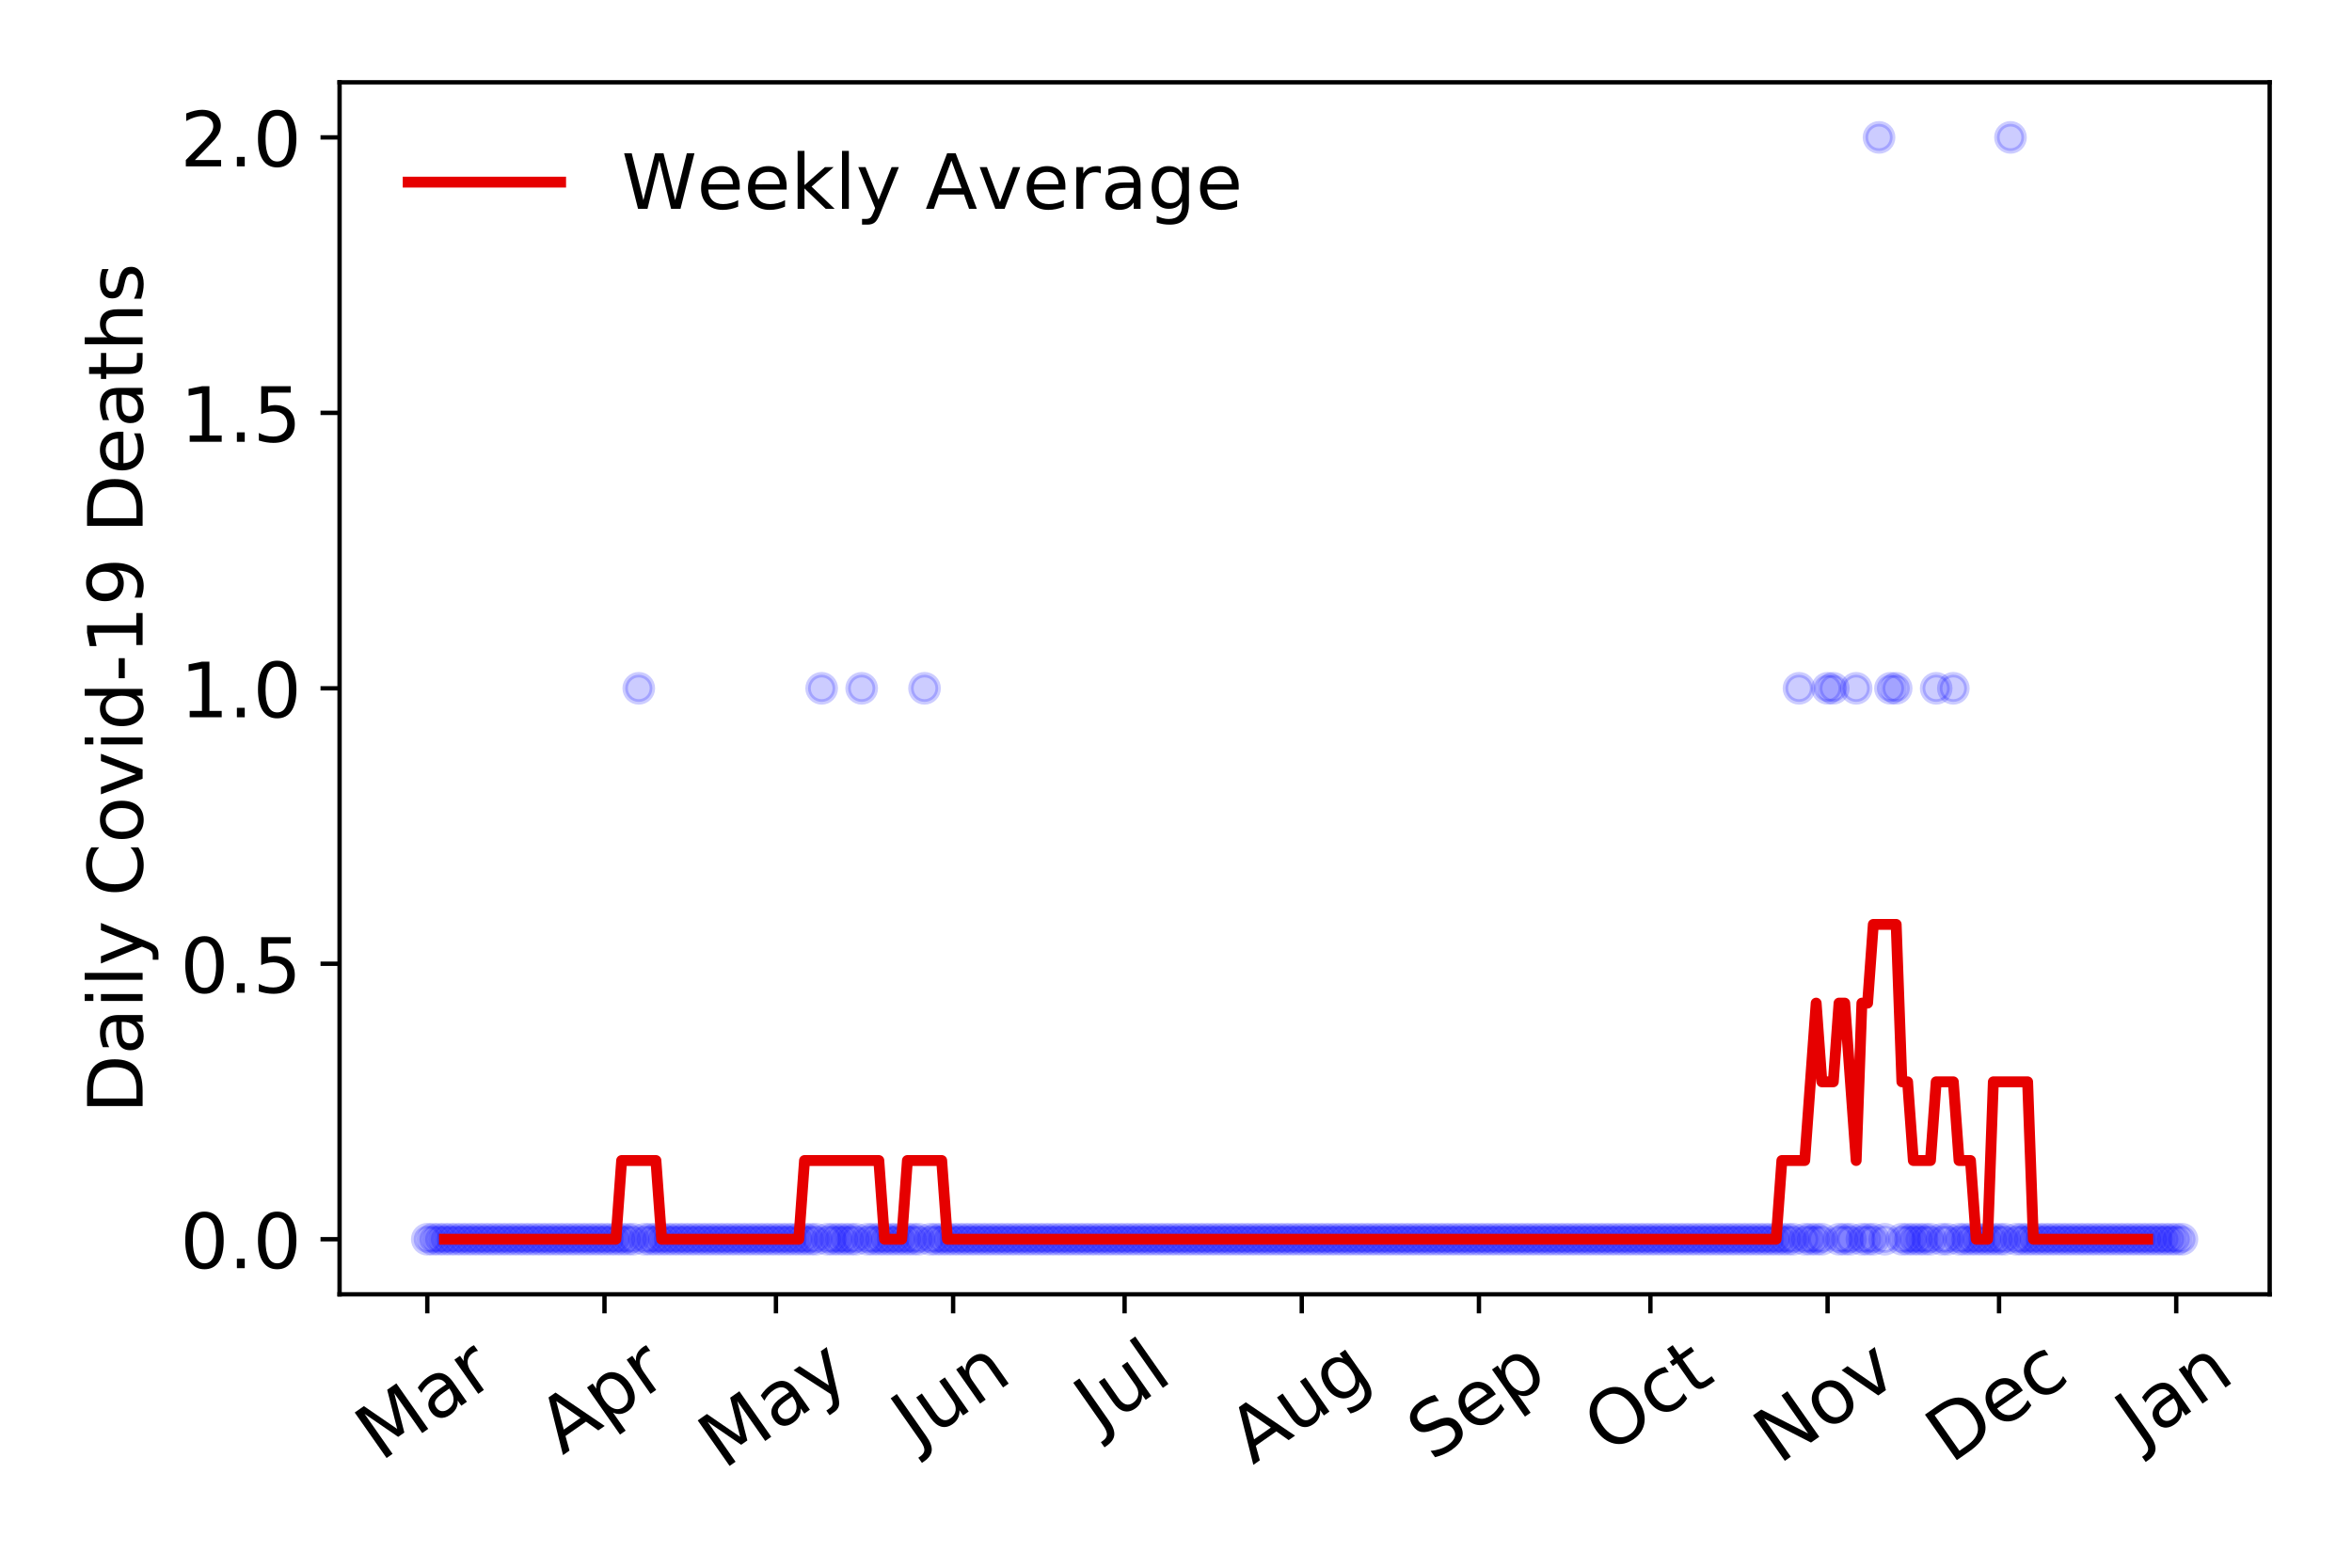 <?xml version="1.0" encoding="utf-8" standalone="no"?>
<!DOCTYPE svg PUBLIC "-//W3C//DTD SVG 1.1//EN"
  "http://www.w3.org/Graphics/SVG/1.1/DTD/svg11.dtd">
<!-- Created with matplotlib (https://matplotlib.org/) -->
<svg height="288pt" version="1.1" viewBox="0 0 432 288" width="432pt" xmlns="http://www.w3.org/2000/svg" xmlns:xlink="http://www.w3.org/1999/xlink">
 <defs>
  <style type="text/css">
*{stroke-linecap:butt;stroke-linejoin:round;}
  </style>
 </defs>
 <g id="figure_1">
  <g id="patch_1">
   <path d="M 0 288 
L 432 288 
L 432 0 
L 0 0 
z
" style="fill:#ffffff;"/>
  </g>
  <g id="axes_1">
   <g id="patch_2">
    <path d="M 62.37 237.778 
L 416.88 237.778 
L 416.88 15.12 
L 62.37 15.12 
z
" style="fill:#ffffff;"/>
   </g>
   <g id="matplotlib.axis_1">
    <g id="xtick_1">
     <g id="line2d_1">
      <defs>
       <path d="M 0 0 
L 0 3.5 
" id="m6d9c3105fc" style="stroke:#000000;stroke-width:0.8;"/>
      </defs>
      <g>
       <use style="stroke:#000000;stroke-width:0.8;" x="78.484" xlink:href="#m6d9c3105fc" y="237.778"/>
      </g>
     </g>
     <g id="text_1">
      <!-- Mar -->
      <defs>
       <path d="M 9.812 72.906 
L 24.516 72.906 
L 43.109 23.297 
L 61.812 72.906 
L 76.516 72.906 
L 76.516 0 
L 66.891 0 
L 66.891 64.016 
L 48.094 14.016 
L 38.188 14.016 
L 19.391 64.016 
L 19.391 0 
L 9.812 0 
z
" id="DejaVuSans-77"/>
       <path d="M 34.281 27.484 
Q 23.391 27.484 19.188 25 
Q 14.984 22.516 14.984 16.5 
Q 14.984 11.719 18.141 8.906 
Q 21.297 6.109 26.703 6.109 
Q 34.188 6.109 38.703 11.406 
Q 43.219 16.703 43.219 25.484 
L 43.219 27.484 
z
M 52.203 31.203 
L 52.203 0 
L 43.219 0 
L 43.219 8.297 
Q 40.141 3.328 35.547 0.953 
Q 30.953 -1.422 24.312 -1.422 
Q 15.922 -1.422 10.953 3.297 
Q 6 8.016 6 15.922 
Q 6 25.141 12.172 29.828 
Q 18.359 34.516 30.609 34.516 
L 43.219 34.516 
L 43.219 35.406 
Q 43.219 41.609 39.141 45 
Q 35.062 48.391 27.688 48.391 
Q 23 48.391 18.547 47.266 
Q 14.109 46.141 10.016 43.891 
L 10.016 52.203 
Q 14.938 54.109 19.578 55.047 
Q 24.219 56 28.609 56 
Q 40.484 56 46.344 49.844 
Q 52.203 43.703 52.203 31.203 
z
" id="DejaVuSans-97"/>
       <path d="M 41.109 46.297 
Q 39.594 47.172 37.812 47.578 
Q 36.031 48 33.891 48 
Q 26.266 48 22.188 43.047 
Q 18.109 38.094 18.109 28.812 
L 18.109 0 
L 9.078 0 
L 9.078 54.688 
L 18.109 54.688 
L 18.109 46.188 
Q 20.953 51.172 25.484 53.578 
Q 30.031 56 36.531 56 
Q 37.453 56 38.578 55.875 
Q 39.703 55.766 41.062 55.516 
z
" id="DejaVuSans-114"/>
      </defs>
      <g transform="translate(69.881 268.643)rotate(-35)scale(0.14 -0.14)">
       <use xlink:href="#DejaVuSans-77"/>
       <use x="86.279" xlink:href="#DejaVuSans-97"/>
       <use x="147.559" xlink:href="#DejaVuSans-114"/>
      </g>
     </g>
    </g>
    <g id="xtick_2">
     <g id="line2d_2">
      <g>
       <use style="stroke:#000000;stroke-width:0.8;" x="111.027" xlink:href="#m6d9c3105fc" y="237.778"/>
      </g>
     </g>
     <g id="text_2">
      <!-- Apr -->
      <defs>
       <path d="M 34.188 63.188 
L 20.797 26.906 
L 47.609 26.906 
z
M 28.609 72.906 
L 39.797 72.906 
L 67.578 0 
L 57.328 0 
L 50.688 18.703 
L 17.828 18.703 
L 11.188 0 
L 0.781 0 
z
" id="DejaVuSans-65"/>
       <path d="M 18.109 8.203 
L 18.109 -20.797 
L 9.078 -20.797 
L 9.078 54.688 
L 18.109 54.688 
L 18.109 46.391 
Q 20.953 51.266 25.266 53.625 
Q 29.594 56 35.594 56 
Q 45.562 56 51.781 48.094 
Q 58.016 40.188 58.016 27.297 
Q 58.016 14.406 51.781 6.484 
Q 45.562 -1.422 35.594 -1.422 
Q 29.594 -1.422 25.266 0.953 
Q 20.953 3.328 18.109 8.203 
z
M 48.688 27.297 
Q 48.688 37.203 44.609 42.844 
Q 40.531 48.484 33.406 48.484 
Q 26.266 48.484 22.188 42.844 
Q 18.109 37.203 18.109 27.297 
Q 18.109 17.391 22.188 11.75 
Q 26.266 6.109 33.406 6.109 
Q 40.531 6.109 44.609 11.75 
Q 48.688 17.391 48.688 27.297 
z
" id="DejaVuSans-112"/>
      </defs>
      <g transform="translate(103.323 267.384)rotate(-35)scale(0.14 -0.14)">
       <use xlink:href="#DejaVuSans-65"/>
       <use x="68.408" xlink:href="#DejaVuSans-112"/>
       <use x="131.885" xlink:href="#DejaVuSans-114"/>
      </g>
     </g>
    </g>
    <g id="xtick_3">
     <g id="line2d_3">
      <g>
       <use style="stroke:#000000;stroke-width:0.8;" x="142.521" xlink:href="#m6d9c3105fc" y="237.778"/>
      </g>
     </g>
     <g id="text_3">
      <!-- May -->
      <defs>
       <path d="M 32.172 -5.078 
Q 28.375 -14.844 24.75 -17.812 
Q 21.141 -20.797 15.094 -20.797 
L 7.906 -20.797 
L 7.906 -13.281 
L 13.188 -13.281 
Q 16.891 -13.281 18.938 -11.516 
Q 21 -9.766 23.484 -3.219 
L 25.094 0.875 
L 2.984 54.688 
L 12.5 54.688 
L 29.594 11.922 
L 46.688 54.688 
L 56.203 54.688 
z
" id="DejaVuSans-121"/>
      </defs>
      <g transform="translate(132.881 270.094)rotate(-35)scale(0.14 -0.14)">
       <use xlink:href="#DejaVuSans-77"/>
       <use x="86.279" xlink:href="#DejaVuSans-97"/>
       <use x="147.559" xlink:href="#DejaVuSans-121"/>
      </g>
     </g>
    </g>
    <g id="xtick_4">
     <g id="line2d_4">
      <g>
       <use style="stroke:#000000;stroke-width:0.8;" x="175.064" xlink:href="#m6d9c3105fc" y="237.778"/>
      </g>
     </g>
     <g id="text_4">
      <!-- Jun -->
      <defs>
       <path d="M 9.812 72.906 
L 19.672 72.906 
L 19.672 5.078 
Q 19.672 -8.109 14.672 -14.062 
Q 9.672 -20.016 -1.422 -20.016 
L -5.172 -20.016 
L -5.172 -11.719 
L -2.094 -11.719 
Q 4.438 -11.719 7.125 -8.047 
Q 9.812 -4.391 9.812 5.078 
z
" id="DejaVuSans-74"/>
       <path d="M 8.5 21.578 
L 8.5 54.688 
L 17.484 54.688 
L 17.484 21.922 
Q 17.484 14.156 20.5 10.266 
Q 23.531 6.391 29.594 6.391 
Q 36.859 6.391 41.078 11.031 
Q 45.312 15.672 45.312 23.688 
L 45.312 54.688 
L 54.297 54.688 
L 54.297 0 
L 45.312 0 
L 45.312 8.406 
Q 42.047 3.422 37.719 1 
Q 33.406 -1.422 27.688 -1.422 
Q 18.266 -1.422 13.375 4.438 
Q 8.5 10.297 8.5 21.578 
z
M 31.109 56 
z
" id="DejaVuSans-117"/>
       <path d="M 54.891 33.016 
L 54.891 0 
L 45.906 0 
L 45.906 32.719 
Q 45.906 40.484 42.875 44.328 
Q 39.844 48.188 33.797 48.188 
Q 26.516 48.188 22.312 43.547 
Q 18.109 38.922 18.109 30.906 
L 18.109 0 
L 9.078 0 
L 9.078 54.688 
L 18.109 54.688 
L 18.109 46.188 
Q 21.344 51.125 25.703 53.562 
Q 30.078 56 35.797 56 
Q 45.219 56 50.047 50.172 
Q 54.891 44.344 54.891 33.016 
z
" id="DejaVuSans-110"/>
      </defs>
      <g transform="translate(168.32 266.039)rotate(-35)scale(0.14 -0.14)">
       <use xlink:href="#DejaVuSans-74"/>
       <use x="29.492" xlink:href="#DejaVuSans-117"/>
       <use x="92.871" xlink:href="#DejaVuSans-110"/>
      </g>
     </g>
    </g>
    <g id="xtick_5">
     <g id="line2d_5">
      <g>
       <use style="stroke:#000000;stroke-width:0.8;" x="206.557" xlink:href="#m6d9c3105fc" y="237.778"/>
      </g>
     </g>
     <g id="text_5">
      <!-- Jul -->
      <defs>
       <path d="M 9.422 75.984 
L 18.406 75.984 
L 18.406 0 
L 9.422 0 
z
" id="DejaVuSans-108"/>
      </defs>
      <g transform="translate(201.854 263.181)rotate(-35)scale(0.14 -0.14)">
       <use xlink:href="#DejaVuSans-74"/>
       <use x="29.492" xlink:href="#DejaVuSans-117"/>
       <use x="92.871" xlink:href="#DejaVuSans-108"/>
      </g>
     </g>
    </g>
    <g id="xtick_6">
     <g id="line2d_6">
      <g>
       <use style="stroke:#000000;stroke-width:0.8;" x="239.1" xlink:href="#m6d9c3105fc" y="237.778"/>
      </g>
     </g>
     <g id="text_6">
      <!-- Aug -->
      <defs>
       <path d="M 45.406 27.984 
Q 45.406 37.75 41.375 43.109 
Q 37.359 48.484 30.078 48.484 
Q 22.859 48.484 18.828 43.109 
Q 14.797 37.75 14.797 27.984 
Q 14.797 18.266 18.828 12.891 
Q 22.859 7.516 30.078 7.516 
Q 37.359 7.516 41.375 12.891 
Q 45.406 18.266 45.406 27.984 
z
M 54.391 6.781 
Q 54.391 -7.172 48.188 -13.984 
Q 42 -20.797 29.203 -20.797 
Q 24.469 -20.797 20.266 -20.094 
Q 16.062 -19.391 12.109 -17.922 
L 12.109 -9.188 
Q 16.062 -11.328 19.922 -12.344 
Q 23.781 -13.375 27.781 -13.375 
Q 36.625 -13.375 41.016 -8.766 
Q 45.406 -4.156 45.406 5.172 
L 45.406 9.625 
Q 42.625 4.781 38.281 2.391 
Q 33.938 0 27.875 0 
Q 17.828 0 11.672 7.656 
Q 5.516 15.328 5.516 27.984 
Q 5.516 40.672 11.672 48.328 
Q 17.828 56 27.875 56 
Q 33.938 56 38.281 53.609 
Q 42.625 51.219 45.406 46.391 
L 45.406 54.688 
L 54.391 54.688 
z
" id="DejaVuSans-103"/>
      </defs>
      <g transform="translate(230.119 269.172)rotate(-35)scale(0.14 -0.14)">
       <use xlink:href="#DejaVuSans-65"/>
       <use x="68.408" xlink:href="#DejaVuSans-117"/>
       <use x="131.787" xlink:href="#DejaVuSans-103"/>
      </g>
     </g>
    </g>
    <g id="xtick_7">
     <g id="line2d_7">
      <g>
       <use style="stroke:#000000;stroke-width:0.8;" x="271.643" xlink:href="#m6d9c3105fc" y="237.778"/>
      </g>
     </g>
     <g id="text_7">
      <!-- Sep -->
      <defs>
       <path d="M 53.516 70.516 
L 53.516 60.891 
Q 47.906 63.578 42.922 64.891 
Q 37.938 66.219 33.297 66.219 
Q 25.25 66.219 20.875 63.094 
Q 16.5 59.969 16.5 54.203 
Q 16.5 49.359 19.406 46.891 
Q 22.312 44.438 30.422 42.922 
L 36.375 41.703 
Q 47.406 39.594 52.656 34.297 
Q 57.906 29 57.906 20.125 
Q 57.906 9.516 50.797 4.047 
Q 43.703 -1.422 29.984 -1.422 
Q 24.812 -1.422 18.969 -0.25 
Q 13.141 0.922 6.891 3.219 
L 6.891 13.375 
Q 12.891 10.016 18.656 8.297 
Q 24.422 6.594 29.984 6.594 
Q 38.422 6.594 43.016 9.906 
Q 47.609 13.234 47.609 19.391 
Q 47.609 24.75 44.312 27.781 
Q 41.016 30.812 33.5 32.328 
L 27.484 33.5 
Q 16.453 35.688 11.516 40.375 
Q 6.594 45.062 6.594 53.422 
Q 6.594 63.094 13.406 68.656 
Q 20.219 74.219 32.172 74.219 
Q 37.312 74.219 42.625 73.281 
Q 47.953 72.359 53.516 70.516 
z
" id="DejaVuSans-83"/>
       <path d="M 56.203 29.594 
L 56.203 25.203 
L 14.891 25.203 
Q 15.484 15.922 20.484 11.062 
Q 25.484 6.203 34.422 6.203 
Q 39.594 6.203 44.453 7.469 
Q 49.312 8.734 54.109 11.281 
L 54.109 2.781 
Q 49.266 0.734 44.188 -0.344 
Q 39.109 -1.422 33.891 -1.422 
Q 20.797 -1.422 13.156 6.188 
Q 5.516 13.812 5.516 26.812 
Q 5.516 40.234 12.766 48.109 
Q 20.016 56 32.328 56 
Q 43.359 56 49.781 48.891 
Q 56.203 41.797 56.203 29.594 
z
M 47.219 32.234 
Q 47.125 39.594 43.094 43.984 
Q 39.062 48.391 32.422 48.391 
Q 24.906 48.391 20.391 44.141 
Q 15.875 39.891 15.188 32.172 
z
" id="DejaVuSans-101"/>
      </defs>
      <g transform="translate(263.05 268.629)rotate(-35)scale(0.14 -0.14)">
       <use xlink:href="#DejaVuSans-83"/>
       <use x="63.477" xlink:href="#DejaVuSans-101"/>
       <use x="125" xlink:href="#DejaVuSans-112"/>
      </g>
     </g>
    </g>
    <g id="xtick_8">
     <g id="line2d_8">
      <g>
       <use style="stroke:#000000;stroke-width:0.8;" x="303.137" xlink:href="#m6d9c3105fc" y="237.778"/>
      </g>
     </g>
     <g id="text_8">
      <!-- Oct -->
      <defs>
       <path d="M 39.406 66.219 
Q 28.656 66.219 22.328 58.203 
Q 16.016 50.203 16.016 36.375 
Q 16.016 22.609 22.328 14.594 
Q 28.656 6.594 39.406 6.594 
Q 50.141 6.594 56.422 14.594 
Q 62.703 22.609 62.703 36.375 
Q 62.703 50.203 56.422 58.203 
Q 50.141 66.219 39.406 66.219 
z
M 39.406 74.219 
Q 54.734 74.219 63.906 63.938 
Q 73.094 53.656 73.094 36.375 
Q 73.094 19.141 63.906 8.859 
Q 54.734 -1.422 39.406 -1.422 
Q 24.031 -1.422 14.812 8.828 
Q 5.609 19.094 5.609 36.375 
Q 5.609 53.656 14.812 63.938 
Q 24.031 74.219 39.406 74.219 
z
" id="DejaVuSans-79"/>
       <path d="M 48.781 52.594 
L 48.781 44.188 
Q 44.969 46.297 41.141 47.344 
Q 37.312 48.391 33.406 48.391 
Q 24.656 48.391 19.812 42.844 
Q 14.984 37.312 14.984 27.297 
Q 14.984 17.281 19.812 11.734 
Q 24.656 6.203 33.406 6.203 
Q 37.312 6.203 41.141 7.25 
Q 44.969 8.297 48.781 10.406 
L 48.781 2.094 
Q 45.016 0.344 40.984 -0.531 
Q 36.969 -1.422 32.422 -1.422 
Q 20.062 -1.422 12.781 6.344 
Q 5.516 14.109 5.516 27.297 
Q 5.516 40.672 12.859 48.328 
Q 20.219 56 33.016 56 
Q 37.156 56 41.109 55.141 
Q 45.062 54.297 48.781 52.594 
z
" id="DejaVuSans-99"/>
       <path d="M 18.312 70.219 
L 18.312 54.688 
L 36.812 54.688 
L 36.812 47.703 
L 18.312 47.703 
L 18.312 18.016 
Q 18.312 11.328 20.141 9.422 
Q 21.969 7.516 27.594 7.516 
L 36.812 7.516 
L 36.812 0 
L 27.594 0 
Q 17.188 0 13.234 3.875 
Q 9.281 7.766 9.281 18.016 
L 9.281 47.703 
L 2.688 47.703 
L 2.688 54.688 
L 9.281 54.688 
L 9.281 70.219 
z
" id="DejaVuSans-116"/>
      </defs>
      <g transform="translate(295.438 267.377)rotate(-35)scale(0.14 -0.14)">
       <use xlink:href="#DejaVuSans-79"/>
       <use x="78.711" xlink:href="#DejaVuSans-99"/>
       <use x="133.691" xlink:href="#DejaVuSans-116"/>
      </g>
     </g>
    </g>
    <g id="xtick_9">
     <g id="line2d_9">
      <g>
       <use style="stroke:#000000;stroke-width:0.8;" x="335.68" xlink:href="#m6d9c3105fc" y="237.778"/>
      </g>
     </g>
     <g id="text_9">
      <!-- Nov -->
      <defs>
       <path d="M 9.812 72.906 
L 23.094 72.906 
L 55.422 11.922 
L 55.422 72.906 
L 64.984 72.906 
L 64.984 0 
L 51.703 0 
L 19.391 60.984 
L 19.391 0 
L 9.812 0 
z
" id="DejaVuSans-78"/>
       <path d="M 30.609 48.391 
Q 23.391 48.391 19.188 42.75 
Q 14.984 37.109 14.984 27.297 
Q 14.984 17.484 19.156 11.844 
Q 23.344 6.203 30.609 6.203 
Q 37.797 6.203 41.984 11.859 
Q 46.188 17.531 46.188 27.297 
Q 46.188 37.016 41.984 42.703 
Q 37.797 48.391 30.609 48.391 
z
M 30.609 56 
Q 42.328 56 49.016 48.375 
Q 55.719 40.766 55.719 27.297 
Q 55.719 13.875 49.016 6.219 
Q 42.328 -1.422 30.609 -1.422 
Q 18.844 -1.422 12.172 6.219 
Q 5.516 13.875 5.516 27.297 
Q 5.516 40.766 12.172 48.375 
Q 18.844 56 30.609 56 
z
" id="DejaVuSans-111"/>
       <path d="M 2.984 54.688 
L 12.5 54.688 
L 29.594 8.797 
L 46.688 54.688 
L 56.203 54.688 
L 35.688 0 
L 23.484 0 
z
" id="DejaVuSans-118"/>
      </defs>
      <g transform="translate(326.703 269.166)rotate(-35)scale(0.14 -0.14)">
       <use xlink:href="#DejaVuSans-78"/>
       <use x="74.805" xlink:href="#DejaVuSans-111"/>
       <use x="135.986" xlink:href="#DejaVuSans-118"/>
      </g>
     </g>
    </g>
    <g id="xtick_10">
     <g id="line2d_10">
      <g>
       <use style="stroke:#000000;stroke-width:0.8;" x="367.173" xlink:href="#m6d9c3105fc" y="237.778"/>
      </g>
     </g>
     <g id="text_10">
      <!-- Dec -->
      <defs>
       <path d="M 19.672 64.797 
L 19.672 8.109 
L 31.594 8.109 
Q 46.688 8.109 53.688 14.938 
Q 60.688 21.781 60.688 36.531 
Q 60.688 51.172 53.688 57.984 
Q 46.688 64.797 31.594 64.797 
z
M 9.812 72.906 
L 30.078 72.906 
Q 51.266 72.906 61.172 64.094 
Q 71.094 55.281 71.094 36.531 
Q 71.094 17.672 61.125 8.828 
Q 51.172 0 30.078 0 
L 9.812 0 
z
" id="DejaVuSans-68"/>
      </defs>
      <g transform="translate(358.293 269.032)rotate(-35)scale(0.14 -0.14)">
       <use xlink:href="#DejaVuSans-68"/>
       <use x="77.002" xlink:href="#DejaVuSans-101"/>
       <use x="138.525" xlink:href="#DejaVuSans-99"/>
      </g>
     </g>
    </g>
    <g id="xtick_11">
     <g id="line2d_11">
      <g>
       <use style="stroke:#000000;stroke-width:0.8;" x="399.716" xlink:href="#m6d9c3105fc" y="237.778"/>
      </g>
     </g>
     <g id="text_11">
      <!-- Jan -->
      <g transform="translate(393.093 265.871)rotate(-35)scale(0.14 -0.14)">
       <use xlink:href="#DejaVuSans-74"/>
       <use x="29.492" xlink:href="#DejaVuSans-97"/>
       <use x="90.771" xlink:href="#DejaVuSans-110"/>
      </g>
     </g>
    </g>
   </g>
   <g id="matplotlib.axis_2">
    <g id="ytick_1">
     <g id="line2d_12">
      <defs>
       <path d="M 0 0 
L -3.5 0 
" id="mcfd5fab6a9" style="stroke:#000000;stroke-width:0.8;"/>
      </defs>
      <g>
       <use style="stroke:#000000;stroke-width:0.8;" x="62.37" xlink:href="#mcfd5fab6a9" y="227.657"/>
      </g>
     </g>
     <g id="text_12">
      <!-- 0.0 -->
      <defs>
       <path d="M 31.781 66.406 
Q 24.172 66.406 20.328 58.906 
Q 16.5 51.422 16.5 36.375 
Q 16.5 21.391 20.328 13.891 
Q 24.172 6.391 31.781 6.391 
Q 39.453 6.391 43.281 13.891 
Q 47.125 21.391 47.125 36.375 
Q 47.125 51.422 43.281 58.906 
Q 39.453 66.406 31.781 66.406 
z
M 31.781 74.219 
Q 44.047 74.219 50.516 64.516 
Q 56.984 54.828 56.984 36.375 
Q 56.984 17.969 50.516 8.266 
Q 44.047 -1.422 31.781 -1.422 
Q 19.531 -1.422 13.062 8.266 
Q 6.594 17.969 6.594 36.375 
Q 6.594 54.828 13.062 64.516 
Q 19.531 74.219 31.781 74.219 
z
" id="DejaVuSans-48"/>
       <path d="M 10.688 12.406 
L 21 12.406 
L 21 0 
L 10.688 0 
z
" id="DejaVuSans-46"/>
      </defs>
      <g transform="translate(33.106 232.976)scale(0.14 -0.14)">
       <use xlink:href="#DejaVuSans-48"/>
       <use x="63.623" xlink:href="#DejaVuSans-46"/>
       <use x="95.41" xlink:href="#DejaVuSans-48"/>
      </g>
     </g>
    </g>
    <g id="ytick_2">
     <g id="line2d_13">
      <g>
       <use style="stroke:#000000;stroke-width:0.8;" x="62.37" xlink:href="#mcfd5fab6a9" y="177.053"/>
      </g>
     </g>
     <g id="text_13">
      <!-- 0.5 -->
      <defs>
       <path d="M 10.797 72.906 
L 49.516 72.906 
L 49.516 64.594 
L 19.828 64.594 
L 19.828 46.734 
Q 21.969 47.469 24.109 47.828 
Q 26.266 48.188 28.422 48.188 
Q 40.625 48.188 47.75 41.5 
Q 54.891 34.812 54.891 23.391 
Q 54.891 11.625 47.562 5.094 
Q 40.234 -1.422 26.906 -1.422 
Q 22.312 -1.422 17.547 -0.641 
Q 12.797 0.141 7.719 1.703 
L 7.719 11.625 
Q 12.109 9.234 16.797 8.062 
Q 21.484 6.891 26.703 6.891 
Q 35.156 6.891 40.078 11.328 
Q 45.016 15.766 45.016 23.391 
Q 45.016 31 40.078 35.438 
Q 35.156 39.891 26.703 39.891 
Q 22.75 39.891 18.812 39.016 
Q 14.891 38.141 10.797 36.281 
z
" id="DejaVuSans-53"/>
      </defs>
      <g transform="translate(33.106 182.372)scale(0.14 -0.14)">
       <use xlink:href="#DejaVuSans-48"/>
       <use x="63.623" xlink:href="#DejaVuSans-46"/>
       <use x="95.41" xlink:href="#DejaVuSans-53"/>
      </g>
     </g>
    </g>
    <g id="ytick_3">
     <g id="line2d_14">
      <g>
       <use style="stroke:#000000;stroke-width:0.8;" x="62.37" xlink:href="#mcfd5fab6a9" y="126.449"/>
      </g>
     </g>
     <g id="text_14">
      <!-- 1.0 -->
      <defs>
       <path d="M 12.406 8.297 
L 28.516 8.297 
L 28.516 63.922 
L 10.984 60.406 
L 10.984 69.391 
L 28.422 72.906 
L 38.281 72.906 
L 38.281 8.297 
L 54.391 8.297 
L 54.391 0 
L 12.406 0 
z
" id="DejaVuSans-49"/>
      </defs>
      <g transform="translate(33.106 131.768)scale(0.14 -0.14)">
       <use xlink:href="#DejaVuSans-49"/>
       <use x="63.623" xlink:href="#DejaVuSans-46"/>
       <use x="95.41" xlink:href="#DejaVuSans-48"/>
      </g>
     </g>
    </g>
    <g id="ytick_4">
     <g id="line2d_15">
      <g>
       <use style="stroke:#000000;stroke-width:0.8;" x="62.37" xlink:href="#mcfd5fab6a9" y="75.845"/>
      </g>
     </g>
     <g id="text_15">
      <!-- 1.5 -->
      <g transform="translate(33.106 81.164)scale(0.14 -0.14)">
       <use xlink:href="#DejaVuSans-49"/>
       <use x="63.623" xlink:href="#DejaVuSans-46"/>
       <use x="95.41" xlink:href="#DejaVuSans-53"/>
      </g>
     </g>
    </g>
    <g id="ytick_5">
     <g id="line2d_16">
      <g>
       <use style="stroke:#000000;stroke-width:0.8;" x="62.37" xlink:href="#mcfd5fab6a9" y="25.241"/>
      </g>
     </g>
     <g id="text_16">
      <!-- 2.0 -->
      <defs>
       <path d="M 19.188 8.297 
L 53.609 8.297 
L 53.609 0 
L 7.328 0 
L 7.328 8.297 
Q 12.938 14.109 22.625 23.891 
Q 32.328 33.688 34.812 36.531 
Q 39.547 41.844 41.422 45.531 
Q 43.312 49.219 43.312 52.781 
Q 43.312 58.594 39.234 62.25 
Q 35.156 65.922 28.609 65.922 
Q 23.969 65.922 18.812 64.312 
Q 13.672 62.703 7.812 59.422 
L 7.812 69.391 
Q 13.766 71.781 18.938 73 
Q 24.125 74.219 28.422 74.219 
Q 39.75 74.219 46.484 68.547 
Q 53.219 62.891 53.219 53.422 
Q 53.219 48.922 51.531 44.891 
Q 49.859 40.875 45.406 35.406 
Q 44.188 33.984 37.641 27.219 
Q 31.109 20.453 19.188 8.297 
z
" id="DejaVuSans-50"/>
      </defs>
      <g transform="translate(33.106 30.56)scale(0.14 -0.14)">
       <use xlink:href="#DejaVuSans-50"/>
       <use x="63.623" xlink:href="#DejaVuSans-46"/>
       <use x="95.41" xlink:href="#DejaVuSans-48"/>
      </g>
     </g>
    </g>
    <g id="text_17">
     <!-- Daily Covid-19 Deaths -->
     <defs>
      <path d="M 9.422 54.688 
L 18.406 54.688 
L 18.406 0 
L 9.422 0 
z
M 9.422 75.984 
L 18.406 75.984 
L 18.406 64.594 
L 9.422 64.594 
z
" id="DejaVuSans-105"/>
      <path id="DejaVuSans-32"/>
      <path d="M 64.406 67.281 
L 64.406 56.891 
Q 59.422 61.531 53.781 63.812 
Q 48.141 66.109 41.797 66.109 
Q 29.297 66.109 22.656 58.469 
Q 16.016 50.828 16.016 36.375 
Q 16.016 21.969 22.656 14.328 
Q 29.297 6.688 41.797 6.688 
Q 48.141 6.688 53.781 8.984 
Q 59.422 11.281 64.406 15.922 
L 64.406 5.609 
Q 59.234 2.094 53.438 0.328 
Q 47.656 -1.422 41.219 -1.422 
Q 24.656 -1.422 15.125 8.703 
Q 5.609 18.844 5.609 36.375 
Q 5.609 53.953 15.125 64.078 
Q 24.656 74.219 41.219 74.219 
Q 47.75 74.219 53.531 72.484 
Q 59.328 70.75 64.406 67.281 
z
" id="DejaVuSans-67"/>
      <path d="M 45.406 46.391 
L 45.406 75.984 
L 54.391 75.984 
L 54.391 0 
L 45.406 0 
L 45.406 8.203 
Q 42.578 3.328 38.25 0.953 
Q 33.938 -1.422 27.875 -1.422 
Q 17.969 -1.422 11.734 6.484 
Q 5.516 14.406 5.516 27.297 
Q 5.516 40.188 11.734 48.094 
Q 17.969 56 27.875 56 
Q 33.938 56 38.25 53.625 
Q 42.578 51.266 45.406 46.391 
z
M 14.797 27.297 
Q 14.797 17.391 18.875 11.75 
Q 22.953 6.109 30.078 6.109 
Q 37.203 6.109 41.297 11.75 
Q 45.406 17.391 45.406 27.297 
Q 45.406 37.203 41.297 42.844 
Q 37.203 48.484 30.078 48.484 
Q 22.953 48.484 18.875 42.844 
Q 14.797 37.203 14.797 27.297 
z
" id="DejaVuSans-100"/>
      <path d="M 4.891 31.391 
L 31.203 31.391 
L 31.203 23.391 
L 4.891 23.391 
z
" id="DejaVuSans-45"/>
      <path d="M 10.984 1.516 
L 10.984 10.5 
Q 14.703 8.734 18.5 7.812 
Q 22.312 6.891 25.984 6.891 
Q 35.75 6.891 40.891 13.453 
Q 46.047 20.016 46.781 33.406 
Q 43.953 29.203 39.594 26.953 
Q 35.25 24.703 29.984 24.703 
Q 19.047 24.703 12.672 31.312 
Q 6.297 37.938 6.297 49.422 
Q 6.297 60.641 12.938 67.422 
Q 19.578 74.219 30.609 74.219 
Q 43.266 74.219 49.922 64.516 
Q 56.594 54.828 56.594 36.375 
Q 56.594 19.141 48.406 8.859 
Q 40.234 -1.422 26.422 -1.422 
Q 22.703 -1.422 18.891 -0.688 
Q 15.094 0.047 10.984 1.516 
z
M 30.609 32.422 
Q 37.25 32.422 41.125 36.953 
Q 45.016 41.5 45.016 49.422 
Q 45.016 57.281 41.125 61.844 
Q 37.25 66.406 30.609 66.406 
Q 23.969 66.406 20.094 61.844 
Q 16.219 57.281 16.219 49.422 
Q 16.219 41.5 20.094 36.953 
Q 23.969 32.422 30.609 32.422 
z
" id="DejaVuSans-57"/>
      <path d="M 54.891 33.016 
L 54.891 0 
L 45.906 0 
L 45.906 32.719 
Q 45.906 40.484 42.875 44.328 
Q 39.844 48.188 33.797 48.188 
Q 26.516 48.188 22.312 43.547 
Q 18.109 38.922 18.109 30.906 
L 18.109 0 
L 9.078 0 
L 9.078 75.984 
L 18.109 75.984 
L 18.109 46.188 
Q 21.344 51.125 25.703 53.562 
Q 30.078 56 35.797 56 
Q 45.219 56 50.047 50.172 
Q 54.891 44.344 54.891 33.016 
z
" id="DejaVuSans-104"/>
      <path d="M 44.281 53.078 
L 44.281 44.578 
Q 40.484 46.531 36.375 47.5 
Q 32.281 48.484 27.875 48.484 
Q 21.188 48.484 17.844 46.438 
Q 14.5 44.391 14.5 40.281 
Q 14.5 37.156 16.891 35.375 
Q 19.281 33.594 26.516 31.984 
L 29.594 31.297 
Q 39.156 29.25 43.188 25.516 
Q 47.219 21.781 47.219 15.094 
Q 47.219 7.469 41.188 3.016 
Q 35.156 -1.422 24.609 -1.422 
Q 20.219 -1.422 15.453 -0.562 
Q 10.688 0.297 5.422 2 
L 5.422 11.281 
Q 10.406 8.688 15.234 7.391 
Q 20.062 6.109 24.812 6.109 
Q 31.156 6.109 34.562 8.281 
Q 37.984 10.453 37.984 14.406 
Q 37.984 18.062 35.516 20.016 
Q 33.062 21.969 24.703 23.781 
L 21.578 24.516 
Q 13.234 26.266 9.516 29.906 
Q 5.812 33.547 5.812 39.891 
Q 5.812 47.609 11.281 51.797 
Q 16.75 56 26.812 56 
Q 31.781 56 36.172 55.266 
Q 40.578 54.547 44.281 53.078 
z
" id="DejaVuSans-115"/>
     </defs>
     <g transform="translate(26.194 204.56)rotate(-90)scale(0.14 -0.14)">
      <use xlink:href="#DejaVuSans-68"/>
      <use x="77.002" xlink:href="#DejaVuSans-97"/>
      <use x="138.281" xlink:href="#DejaVuSans-105"/>
      <use x="166.064" xlink:href="#DejaVuSans-108"/>
      <use x="193.848" xlink:href="#DejaVuSans-121"/>
      <use x="253.027" xlink:href="#DejaVuSans-32"/>
      <use x="284.814" xlink:href="#DejaVuSans-67"/>
      <use x="354.639" xlink:href="#DejaVuSans-111"/>
      <use x="415.82" xlink:href="#DejaVuSans-118"/>
      <use x="475" xlink:href="#DejaVuSans-105"/>
      <use x="502.783" xlink:href="#DejaVuSans-100"/>
      <use x="566.26" xlink:href="#DejaVuSans-45"/>
      <use x="602.344" xlink:href="#DejaVuSans-49"/>
      <use x="665.967" xlink:href="#DejaVuSans-57"/>
      <use x="729.59" xlink:href="#DejaVuSans-32"/>
      <use x="761.377" xlink:href="#DejaVuSans-68"/>
      <use x="838.379" xlink:href="#DejaVuSans-101"/>
      <use x="899.902" xlink:href="#DejaVuSans-97"/>
      <use x="961.182" xlink:href="#DejaVuSans-116"/>
      <use x="1000.391" xlink:href="#DejaVuSans-104"/>
      <use x="1063.77" xlink:href="#DejaVuSans-115"/>
     </g>
    </g>
   </g>
   <g id="line2d_17">
    <defs>
     <path d="M 0 2.5 
C 0.663 2.5 1.299 2.237 1.768 1.768 
C 2.237 1.299 2.5 0.663 2.5 0 
C 2.5 -0.663 2.237 -1.299 1.768 -1.768 
C 1.299 -2.237 0.663 -2.5 0 -2.5 
C -0.663 -2.5 -1.299 -2.237 -1.768 -1.768 
C -2.237 -1.299 -2.5 -0.663 -2.5 0 
C -2.5 0.663 -2.237 1.299 -1.768 1.768 
C -1.299 2.237 -0.663 2.5 0 2.5 
z
" id="mbf2caa70a1" style="stroke:#0000ff;stroke-opacity:0.2;"/>
    </defs>
    <g clip-path="url(#p0f12390d59)">
     <use style="fill:#0000ff;fill-opacity:0.2;stroke:#0000ff;stroke-opacity:0.2;" x="78.484" xlink:href="#mbf2caa70a1" y="227.657"/>
     <use style="fill:#0000ff;fill-opacity:0.2;stroke:#0000ff;stroke-opacity:0.2;" x="79.534" xlink:href="#mbf2caa70a1" y="227.657"/>
     <use style="fill:#0000ff;fill-opacity:0.2;stroke:#0000ff;stroke-opacity:0.2;" x="80.584" xlink:href="#mbf2caa70a1" y="227.657"/>
     <use style="fill:#0000ff;fill-opacity:0.2;stroke:#0000ff;stroke-opacity:0.2;" x="81.633" xlink:href="#mbf2caa70a1" y="227.657"/>
     <use style="fill:#0000ff;fill-opacity:0.2;stroke:#0000ff;stroke-opacity:0.2;" x="82.683" xlink:href="#mbf2caa70a1" y="227.657"/>
     <use style="fill:#0000ff;fill-opacity:0.2;stroke:#0000ff;stroke-opacity:0.2;" x="83.733" xlink:href="#mbf2caa70a1" y="227.657"/>
     <use style="fill:#0000ff;fill-opacity:0.2;stroke:#0000ff;stroke-opacity:0.2;" x="84.783" xlink:href="#mbf2caa70a1" y="227.657"/>
     <use style="fill:#0000ff;fill-opacity:0.2;stroke:#0000ff;stroke-opacity:0.2;" x="85.833" xlink:href="#mbf2caa70a1" y="227.657"/>
     <use style="fill:#0000ff;fill-opacity:0.2;stroke:#0000ff;stroke-opacity:0.2;" x="86.882" xlink:href="#mbf2caa70a1" y="227.657"/>
     <use style="fill:#0000ff;fill-opacity:0.2;stroke:#0000ff;stroke-opacity:0.2;" x="87.932" xlink:href="#mbf2caa70a1" y="227.657"/>
     <use style="fill:#0000ff;fill-opacity:0.2;stroke:#0000ff;stroke-opacity:0.2;" x="88.982" xlink:href="#mbf2caa70a1" y="227.657"/>
     <use style="fill:#0000ff;fill-opacity:0.2;stroke:#0000ff;stroke-opacity:0.2;" x="90.032" xlink:href="#mbf2caa70a1" y="227.657"/>
     <use style="fill:#0000ff;fill-opacity:0.2;stroke:#0000ff;stroke-opacity:0.2;" x="91.081" xlink:href="#mbf2caa70a1" y="227.657"/>
     <use style="fill:#0000ff;fill-opacity:0.2;stroke:#0000ff;stroke-opacity:0.2;" x="92.131" xlink:href="#mbf2caa70a1" y="227.657"/>
     <use style="fill:#0000ff;fill-opacity:0.2;stroke:#0000ff;stroke-opacity:0.2;" x="93.181" xlink:href="#mbf2caa70a1" y="227.657"/>
     <use style="fill:#0000ff;fill-opacity:0.2;stroke:#0000ff;stroke-opacity:0.2;" x="94.231" xlink:href="#mbf2caa70a1" y="227.657"/>
     <use style="fill:#0000ff;fill-opacity:0.2;stroke:#0000ff;stroke-opacity:0.2;" x="95.281" xlink:href="#mbf2caa70a1" y="227.657"/>
     <use style="fill:#0000ff;fill-opacity:0.2;stroke:#0000ff;stroke-opacity:0.2;" x="96.33" xlink:href="#mbf2caa70a1" y="227.657"/>
     <use style="fill:#0000ff;fill-opacity:0.2;stroke:#0000ff;stroke-opacity:0.2;" x="97.38" xlink:href="#mbf2caa70a1" y="227.657"/>
     <use style="fill:#0000ff;fill-opacity:0.2;stroke:#0000ff;stroke-opacity:0.2;" x="98.43" xlink:href="#mbf2caa70a1" y="227.657"/>
     <use style="fill:#0000ff;fill-opacity:0.2;stroke:#0000ff;stroke-opacity:0.2;" x="99.48" xlink:href="#mbf2caa70a1" y="227.657"/>
     <use style="fill:#0000ff;fill-opacity:0.2;stroke:#0000ff;stroke-opacity:0.2;" x="100.529" xlink:href="#mbf2caa70a1" y="227.657"/>
     <use style="fill:#0000ff;fill-opacity:0.2;stroke:#0000ff;stroke-opacity:0.2;" x="101.579" xlink:href="#mbf2caa70a1" y="227.657"/>
     <use style="fill:#0000ff;fill-opacity:0.2;stroke:#0000ff;stroke-opacity:0.2;" x="102.629" xlink:href="#mbf2caa70a1" y="227.657"/>
     <use style="fill:#0000ff;fill-opacity:0.2;stroke:#0000ff;stroke-opacity:0.2;" x="103.679" xlink:href="#mbf2caa70a1" y="227.657"/>
     <use style="fill:#0000ff;fill-opacity:0.2;stroke:#0000ff;stroke-opacity:0.2;" x="104.729" xlink:href="#mbf2caa70a1" y="227.657"/>
     <use style="fill:#0000ff;fill-opacity:0.2;stroke:#0000ff;stroke-opacity:0.2;" x="105.778" xlink:href="#mbf2caa70a1" y="227.657"/>
     <use style="fill:#0000ff;fill-opacity:0.2;stroke:#0000ff;stroke-opacity:0.2;" x="106.828" xlink:href="#mbf2caa70a1" y="227.657"/>
     <use style="fill:#0000ff;fill-opacity:0.2;stroke:#0000ff;stroke-opacity:0.2;" x="107.878" xlink:href="#mbf2caa70a1" y="227.657"/>
     <use style="fill:#0000ff;fill-opacity:0.2;stroke:#0000ff;stroke-opacity:0.2;" x="108.928" xlink:href="#mbf2caa70a1" y="227.657"/>
     <use style="fill:#0000ff;fill-opacity:0.2;stroke:#0000ff;stroke-opacity:0.2;" x="109.977" xlink:href="#mbf2caa70a1" y="227.657"/>
     <use style="fill:#0000ff;fill-opacity:0.2;stroke:#0000ff;stroke-opacity:0.2;" x="111.027" xlink:href="#mbf2caa70a1" y="227.657"/>
     <use style="fill:#0000ff;fill-opacity:0.2;stroke:#0000ff;stroke-opacity:0.2;" x="112.077" xlink:href="#mbf2caa70a1" y="227.657"/>
     <use style="fill:#0000ff;fill-opacity:0.2;stroke:#0000ff;stroke-opacity:0.2;" x="113.127" xlink:href="#mbf2caa70a1" y="227.657"/>
     <use style="fill:#0000ff;fill-opacity:0.2;stroke:#0000ff;stroke-opacity:0.2;" x="114.177" xlink:href="#mbf2caa70a1" y="227.657"/>
     <use style="fill:#0000ff;fill-opacity:0.2;stroke:#0000ff;stroke-opacity:0.2;" x="115.226" xlink:href="#mbf2caa70a1" y="227.657"/>
     <use style="fill:#0000ff;fill-opacity:0.2;stroke:#0000ff;stroke-opacity:0.2;" x="116.276" xlink:href="#mbf2caa70a1" y="227.657"/>
     <use style="fill:#0000ff;fill-opacity:0.2;stroke:#0000ff;stroke-opacity:0.2;" x="117.326" xlink:href="#mbf2caa70a1" y="126.449"/>
     <use style="fill:#0000ff;fill-opacity:0.2;stroke:#0000ff;stroke-opacity:0.2;" x="118.376" xlink:href="#mbf2caa70a1" y="227.657"/>
     <use style="fill:#0000ff;fill-opacity:0.2;stroke:#0000ff;stroke-opacity:0.2;" x="119.425" xlink:href="#mbf2caa70a1" y="227.657"/>
     <use style="fill:#0000ff;fill-opacity:0.2;stroke:#0000ff;stroke-opacity:0.2;" x="120.475" xlink:href="#mbf2caa70a1" y="227.657"/>
     <use style="fill:#0000ff;fill-opacity:0.2;stroke:#0000ff;stroke-opacity:0.2;" x="121.525" xlink:href="#mbf2caa70a1" y="227.657"/>
     <use style="fill:#0000ff;fill-opacity:0.2;stroke:#0000ff;stroke-opacity:0.2;" x="122.575" xlink:href="#mbf2caa70a1" y="227.657"/>
     <use style="fill:#0000ff;fill-opacity:0.2;stroke:#0000ff;stroke-opacity:0.2;" x="123.625" xlink:href="#mbf2caa70a1" y="227.657"/>
     <use style="fill:#0000ff;fill-opacity:0.2;stroke:#0000ff;stroke-opacity:0.2;" x="124.674" xlink:href="#mbf2caa70a1" y="227.657"/>
     <use style="fill:#0000ff;fill-opacity:0.2;stroke:#0000ff;stroke-opacity:0.2;" x="125.724" xlink:href="#mbf2caa70a1" y="227.657"/>
     <use style="fill:#0000ff;fill-opacity:0.2;stroke:#0000ff;stroke-opacity:0.2;" x="126.774" xlink:href="#mbf2caa70a1" y="227.657"/>
     <use style="fill:#0000ff;fill-opacity:0.2;stroke:#0000ff;stroke-opacity:0.2;" x="127.824" xlink:href="#mbf2caa70a1" y="227.657"/>
     <use style="fill:#0000ff;fill-opacity:0.2;stroke:#0000ff;stroke-opacity:0.2;" x="128.873" xlink:href="#mbf2caa70a1" y="227.657"/>
     <use style="fill:#0000ff;fill-opacity:0.2;stroke:#0000ff;stroke-opacity:0.2;" x="129.923" xlink:href="#mbf2caa70a1" y="227.657"/>
     <use style="fill:#0000ff;fill-opacity:0.2;stroke:#0000ff;stroke-opacity:0.2;" x="130.973" xlink:href="#mbf2caa70a1" y="227.657"/>
     <use style="fill:#0000ff;fill-opacity:0.2;stroke:#0000ff;stroke-opacity:0.2;" x="132.023" xlink:href="#mbf2caa70a1" y="227.657"/>
     <use style="fill:#0000ff;fill-opacity:0.2;stroke:#0000ff;stroke-opacity:0.2;" x="133.073" xlink:href="#mbf2caa70a1" y="227.657"/>
     <use style="fill:#0000ff;fill-opacity:0.2;stroke:#0000ff;stroke-opacity:0.2;" x="134.122" xlink:href="#mbf2caa70a1" y="227.657"/>
     <use style="fill:#0000ff;fill-opacity:0.2;stroke:#0000ff;stroke-opacity:0.2;" x="135.172" xlink:href="#mbf2caa70a1" y="227.657"/>
     <use style="fill:#0000ff;fill-opacity:0.2;stroke:#0000ff;stroke-opacity:0.2;" x="136.222" xlink:href="#mbf2caa70a1" y="227.657"/>
     <use style="fill:#0000ff;fill-opacity:0.2;stroke:#0000ff;stroke-opacity:0.2;" x="137.272" xlink:href="#mbf2caa70a1" y="227.657"/>
     <use style="fill:#0000ff;fill-opacity:0.2;stroke:#0000ff;stroke-opacity:0.2;" x="138.321" xlink:href="#mbf2caa70a1" y="227.657"/>
     <use style="fill:#0000ff;fill-opacity:0.2;stroke:#0000ff;stroke-opacity:0.2;" x="139.371" xlink:href="#mbf2caa70a1" y="227.657"/>
     <use style="fill:#0000ff;fill-opacity:0.2;stroke:#0000ff;stroke-opacity:0.2;" x="140.421" xlink:href="#mbf2caa70a1" y="227.657"/>
     <use style="fill:#0000ff;fill-opacity:0.2;stroke:#0000ff;stroke-opacity:0.2;" x="141.471" xlink:href="#mbf2caa70a1" y="227.657"/>
     <use style="fill:#0000ff;fill-opacity:0.2;stroke:#0000ff;stroke-opacity:0.2;" x="142.521" xlink:href="#mbf2caa70a1" y="227.657"/>
     <use style="fill:#0000ff;fill-opacity:0.2;stroke:#0000ff;stroke-opacity:0.2;" x="143.57" xlink:href="#mbf2caa70a1" y="227.657"/>
     <use style="fill:#0000ff;fill-opacity:0.2;stroke:#0000ff;stroke-opacity:0.2;" x="144.62" xlink:href="#mbf2caa70a1" y="227.657"/>
     <use style="fill:#0000ff;fill-opacity:0.2;stroke:#0000ff;stroke-opacity:0.2;" x="145.67" xlink:href="#mbf2caa70a1" y="227.657"/>
     <use style="fill:#0000ff;fill-opacity:0.2;stroke:#0000ff;stroke-opacity:0.2;" x="146.72" xlink:href="#mbf2caa70a1" y="227.657"/>
     <use style="fill:#0000ff;fill-opacity:0.2;stroke:#0000ff;stroke-opacity:0.2;" x="147.769" xlink:href="#mbf2caa70a1" y="227.657"/>
     <use style="fill:#0000ff;fill-opacity:0.2;stroke:#0000ff;stroke-opacity:0.2;" x="148.819" xlink:href="#mbf2caa70a1" y="227.657"/>
     <use style="fill:#0000ff;fill-opacity:0.2;stroke:#0000ff;stroke-opacity:0.2;" x="149.869" xlink:href="#mbf2caa70a1" y="227.657"/>
     <use style="fill:#0000ff;fill-opacity:0.2;stroke:#0000ff;stroke-opacity:0.2;" x="150.919" xlink:href="#mbf2caa70a1" y="126.449"/>
     <use style="fill:#0000ff;fill-opacity:0.2;stroke:#0000ff;stroke-opacity:0.2;" x="151.969" xlink:href="#mbf2caa70a1" y="227.657"/>
     <use style="fill:#0000ff;fill-opacity:0.2;stroke:#0000ff;stroke-opacity:0.2;" x="153.018" xlink:href="#mbf2caa70a1" y="227.657"/>
     <use style="fill:#0000ff;fill-opacity:0.2;stroke:#0000ff;stroke-opacity:0.2;" x="154.068" xlink:href="#mbf2caa70a1" y="227.657"/>
     <use style="fill:#0000ff;fill-opacity:0.2;stroke:#0000ff;stroke-opacity:0.2;" x="155.118" xlink:href="#mbf2caa70a1" y="227.657"/>
     <use style="fill:#0000ff;fill-opacity:0.2;stroke:#0000ff;stroke-opacity:0.2;" x="156.168" xlink:href="#mbf2caa70a1" y="227.657"/>
     <use style="fill:#0000ff;fill-opacity:0.2;stroke:#0000ff;stroke-opacity:0.2;" x="157.217" xlink:href="#mbf2caa70a1" y="227.657"/>
     <use style="fill:#0000ff;fill-opacity:0.2;stroke:#0000ff;stroke-opacity:0.2;" x="158.267" xlink:href="#mbf2caa70a1" y="126.449"/>
     <use style="fill:#0000ff;fill-opacity:0.2;stroke:#0000ff;stroke-opacity:0.2;" x="159.317" xlink:href="#mbf2caa70a1" y="227.657"/>
     <use style="fill:#0000ff;fill-opacity:0.2;stroke:#0000ff;stroke-opacity:0.2;" x="160.367" xlink:href="#mbf2caa70a1" y="227.657"/>
     <use style="fill:#0000ff;fill-opacity:0.2;stroke:#0000ff;stroke-opacity:0.2;" x="161.417" xlink:href="#mbf2caa70a1" y="227.657"/>
     <use style="fill:#0000ff;fill-opacity:0.2;stroke:#0000ff;stroke-opacity:0.2;" x="162.466" xlink:href="#mbf2caa70a1" y="227.657"/>
     <use style="fill:#0000ff;fill-opacity:0.2;stroke:#0000ff;stroke-opacity:0.2;" x="163.516" xlink:href="#mbf2caa70a1" y="227.657"/>
     <use style="fill:#0000ff;fill-opacity:0.2;stroke:#0000ff;stroke-opacity:0.2;" x="164.566" xlink:href="#mbf2caa70a1" y="227.657"/>
     <use style="fill:#0000ff;fill-opacity:0.2;stroke:#0000ff;stroke-opacity:0.2;" x="165.616" xlink:href="#mbf2caa70a1" y="227.657"/>
     <use style="fill:#0000ff;fill-opacity:0.2;stroke:#0000ff;stroke-opacity:0.2;" x="166.665" xlink:href="#mbf2caa70a1" y="227.657"/>
     <use style="fill:#0000ff;fill-opacity:0.2;stroke:#0000ff;stroke-opacity:0.2;" x="167.715" xlink:href="#mbf2caa70a1" y="227.657"/>
     <use style="fill:#0000ff;fill-opacity:0.2;stroke:#0000ff;stroke-opacity:0.2;" x="168.765" xlink:href="#mbf2caa70a1" y="227.657"/>
     <use style="fill:#0000ff;fill-opacity:0.2;stroke:#0000ff;stroke-opacity:0.2;" x="169.815" xlink:href="#mbf2caa70a1" y="126.449"/>
     <use style="fill:#0000ff;fill-opacity:0.2;stroke:#0000ff;stroke-opacity:0.2;" x="170.865" xlink:href="#mbf2caa70a1" y="227.657"/>
     <use style="fill:#0000ff;fill-opacity:0.2;stroke:#0000ff;stroke-opacity:0.2;" x="171.914" xlink:href="#mbf2caa70a1" y="227.657"/>
     <use style="fill:#0000ff;fill-opacity:0.2;stroke:#0000ff;stroke-opacity:0.2;" x="172.964" xlink:href="#mbf2caa70a1" y="227.657"/>
     <use style="fill:#0000ff;fill-opacity:0.2;stroke:#0000ff;stroke-opacity:0.2;" x="174.014" xlink:href="#mbf2caa70a1" y="227.657"/>
     <use style="fill:#0000ff;fill-opacity:0.2;stroke:#0000ff;stroke-opacity:0.2;" x="175.064" xlink:href="#mbf2caa70a1" y="227.657"/>
     <use style="fill:#0000ff;fill-opacity:0.2;stroke:#0000ff;stroke-opacity:0.2;" x="176.113" xlink:href="#mbf2caa70a1" y="227.657"/>
     <use style="fill:#0000ff;fill-opacity:0.2;stroke:#0000ff;stroke-opacity:0.2;" x="177.163" xlink:href="#mbf2caa70a1" y="227.657"/>
     <use style="fill:#0000ff;fill-opacity:0.2;stroke:#0000ff;stroke-opacity:0.2;" x="178.213" xlink:href="#mbf2caa70a1" y="227.657"/>
     <use style="fill:#0000ff;fill-opacity:0.2;stroke:#0000ff;stroke-opacity:0.2;" x="179.263" xlink:href="#mbf2caa70a1" y="227.657"/>
     <use style="fill:#0000ff;fill-opacity:0.2;stroke:#0000ff;stroke-opacity:0.2;" x="180.313" xlink:href="#mbf2caa70a1" y="227.657"/>
     <use style="fill:#0000ff;fill-opacity:0.2;stroke:#0000ff;stroke-opacity:0.2;" x="181.362" xlink:href="#mbf2caa70a1" y="227.657"/>
     <use style="fill:#0000ff;fill-opacity:0.2;stroke:#0000ff;stroke-opacity:0.2;" x="182.412" xlink:href="#mbf2caa70a1" y="227.657"/>
     <use style="fill:#0000ff;fill-opacity:0.2;stroke:#0000ff;stroke-opacity:0.2;" x="183.462" xlink:href="#mbf2caa70a1" y="227.657"/>
     <use style="fill:#0000ff;fill-opacity:0.2;stroke:#0000ff;stroke-opacity:0.2;" x="184.512" xlink:href="#mbf2caa70a1" y="227.657"/>
     <use style="fill:#0000ff;fill-opacity:0.2;stroke:#0000ff;stroke-opacity:0.2;" x="185.561" xlink:href="#mbf2caa70a1" y="227.657"/>
     <use style="fill:#0000ff;fill-opacity:0.2;stroke:#0000ff;stroke-opacity:0.2;" x="186.611" xlink:href="#mbf2caa70a1" y="227.657"/>
     <use style="fill:#0000ff;fill-opacity:0.2;stroke:#0000ff;stroke-opacity:0.2;" x="187.661" xlink:href="#mbf2caa70a1" y="227.657"/>
     <use style="fill:#0000ff;fill-opacity:0.2;stroke:#0000ff;stroke-opacity:0.2;" x="188.711" xlink:href="#mbf2caa70a1" y="227.657"/>
     <use style="fill:#0000ff;fill-opacity:0.2;stroke:#0000ff;stroke-opacity:0.2;" x="189.761" xlink:href="#mbf2caa70a1" y="227.657"/>
     <use style="fill:#0000ff;fill-opacity:0.2;stroke:#0000ff;stroke-opacity:0.2;" x="190.81" xlink:href="#mbf2caa70a1" y="227.657"/>
     <use style="fill:#0000ff;fill-opacity:0.2;stroke:#0000ff;stroke-opacity:0.2;" x="191.86" xlink:href="#mbf2caa70a1" y="227.657"/>
     <use style="fill:#0000ff;fill-opacity:0.2;stroke:#0000ff;stroke-opacity:0.2;" x="192.91" xlink:href="#mbf2caa70a1" y="227.657"/>
     <use style="fill:#0000ff;fill-opacity:0.2;stroke:#0000ff;stroke-opacity:0.2;" x="193.96" xlink:href="#mbf2caa70a1" y="227.657"/>
     <use style="fill:#0000ff;fill-opacity:0.2;stroke:#0000ff;stroke-opacity:0.2;" x="195.009" xlink:href="#mbf2caa70a1" y="227.657"/>
     <use style="fill:#0000ff;fill-opacity:0.2;stroke:#0000ff;stroke-opacity:0.2;" x="196.059" xlink:href="#mbf2caa70a1" y="227.657"/>
     <use style="fill:#0000ff;fill-opacity:0.2;stroke:#0000ff;stroke-opacity:0.2;" x="197.109" xlink:href="#mbf2caa70a1" y="227.657"/>
     <use style="fill:#0000ff;fill-opacity:0.2;stroke:#0000ff;stroke-opacity:0.2;" x="198.159" xlink:href="#mbf2caa70a1" y="227.657"/>
     <use style="fill:#0000ff;fill-opacity:0.2;stroke:#0000ff;stroke-opacity:0.2;" x="199.209" xlink:href="#mbf2caa70a1" y="227.657"/>
     <use style="fill:#0000ff;fill-opacity:0.2;stroke:#0000ff;stroke-opacity:0.2;" x="200.258" xlink:href="#mbf2caa70a1" y="227.657"/>
     <use style="fill:#0000ff;fill-opacity:0.2;stroke:#0000ff;stroke-opacity:0.2;" x="201.308" xlink:href="#mbf2caa70a1" y="227.657"/>
     <use style="fill:#0000ff;fill-opacity:0.2;stroke:#0000ff;stroke-opacity:0.2;" x="202.358" xlink:href="#mbf2caa70a1" y="227.657"/>
     <use style="fill:#0000ff;fill-opacity:0.2;stroke:#0000ff;stroke-opacity:0.2;" x="203.408" xlink:href="#mbf2caa70a1" y="227.657"/>
     <use style="fill:#0000ff;fill-opacity:0.2;stroke:#0000ff;stroke-opacity:0.2;" x="204.457" xlink:href="#mbf2caa70a1" y="227.657"/>
     <use style="fill:#0000ff;fill-opacity:0.2;stroke:#0000ff;stroke-opacity:0.2;" x="205.507" xlink:href="#mbf2caa70a1" y="227.657"/>
     <use style="fill:#0000ff;fill-opacity:0.2;stroke:#0000ff;stroke-opacity:0.2;" x="206.557" xlink:href="#mbf2caa70a1" y="227.657"/>
     <use style="fill:#0000ff;fill-opacity:0.2;stroke:#0000ff;stroke-opacity:0.2;" x="207.607" xlink:href="#mbf2caa70a1" y="227.657"/>
     <use style="fill:#0000ff;fill-opacity:0.2;stroke:#0000ff;stroke-opacity:0.2;" x="208.657" xlink:href="#mbf2caa70a1" y="227.657"/>
     <use style="fill:#0000ff;fill-opacity:0.2;stroke:#0000ff;stroke-opacity:0.2;" x="209.706" xlink:href="#mbf2caa70a1" y="227.657"/>
     <use style="fill:#0000ff;fill-opacity:0.2;stroke:#0000ff;stroke-opacity:0.2;" x="210.756" xlink:href="#mbf2caa70a1" y="227.657"/>
     <use style="fill:#0000ff;fill-opacity:0.2;stroke:#0000ff;stroke-opacity:0.2;" x="211.806" xlink:href="#mbf2caa70a1" y="227.657"/>
     <use style="fill:#0000ff;fill-opacity:0.2;stroke:#0000ff;stroke-opacity:0.2;" x="212.856" xlink:href="#mbf2caa70a1" y="227.657"/>
     <use style="fill:#0000ff;fill-opacity:0.2;stroke:#0000ff;stroke-opacity:0.2;" x="213.905" xlink:href="#mbf2caa70a1" y="227.657"/>
     <use style="fill:#0000ff;fill-opacity:0.2;stroke:#0000ff;stroke-opacity:0.2;" x="214.955" xlink:href="#mbf2caa70a1" y="227.657"/>
     <use style="fill:#0000ff;fill-opacity:0.2;stroke:#0000ff;stroke-opacity:0.2;" x="216.005" xlink:href="#mbf2caa70a1" y="227.657"/>
     <use style="fill:#0000ff;fill-opacity:0.2;stroke:#0000ff;stroke-opacity:0.2;" x="217.055" xlink:href="#mbf2caa70a1" y="227.657"/>
     <use style="fill:#0000ff;fill-opacity:0.2;stroke:#0000ff;stroke-opacity:0.2;" x="218.105" xlink:href="#mbf2caa70a1" y="227.657"/>
     <use style="fill:#0000ff;fill-opacity:0.2;stroke:#0000ff;stroke-opacity:0.2;" x="219.154" xlink:href="#mbf2caa70a1" y="227.657"/>
     <use style="fill:#0000ff;fill-opacity:0.2;stroke:#0000ff;stroke-opacity:0.2;" x="220.204" xlink:href="#mbf2caa70a1" y="227.657"/>
     <use style="fill:#0000ff;fill-opacity:0.2;stroke:#0000ff;stroke-opacity:0.2;" x="221.254" xlink:href="#mbf2caa70a1" y="227.657"/>
     <use style="fill:#0000ff;fill-opacity:0.2;stroke:#0000ff;stroke-opacity:0.2;" x="222.304" xlink:href="#mbf2caa70a1" y="227.657"/>
     <use style="fill:#0000ff;fill-opacity:0.2;stroke:#0000ff;stroke-opacity:0.2;" x="223.353" xlink:href="#mbf2caa70a1" y="227.657"/>
     <use style="fill:#0000ff;fill-opacity:0.2;stroke:#0000ff;stroke-opacity:0.2;" x="224.403" xlink:href="#mbf2caa70a1" y="227.657"/>
     <use style="fill:#0000ff;fill-opacity:0.2;stroke:#0000ff;stroke-opacity:0.2;" x="225.453" xlink:href="#mbf2caa70a1" y="227.657"/>
     <use style="fill:#0000ff;fill-opacity:0.2;stroke:#0000ff;stroke-opacity:0.2;" x="226.503" xlink:href="#mbf2caa70a1" y="227.657"/>
     <use style="fill:#0000ff;fill-opacity:0.2;stroke:#0000ff;stroke-opacity:0.2;" x="227.553" xlink:href="#mbf2caa70a1" y="227.657"/>
     <use style="fill:#0000ff;fill-opacity:0.2;stroke:#0000ff;stroke-opacity:0.2;" x="228.602" xlink:href="#mbf2caa70a1" y="227.657"/>
     <use style="fill:#0000ff;fill-opacity:0.2;stroke:#0000ff;stroke-opacity:0.2;" x="229.652" xlink:href="#mbf2caa70a1" y="227.657"/>
     <use style="fill:#0000ff;fill-opacity:0.2;stroke:#0000ff;stroke-opacity:0.2;" x="230.702" xlink:href="#mbf2caa70a1" y="227.657"/>
     <use style="fill:#0000ff;fill-opacity:0.2;stroke:#0000ff;stroke-opacity:0.2;" x="231.752" xlink:href="#mbf2caa70a1" y="227.657"/>
     <use style="fill:#0000ff;fill-opacity:0.2;stroke:#0000ff;stroke-opacity:0.2;" x="232.801" xlink:href="#mbf2caa70a1" y="227.657"/>
     <use style="fill:#0000ff;fill-opacity:0.2;stroke:#0000ff;stroke-opacity:0.2;" x="233.851" xlink:href="#mbf2caa70a1" y="227.657"/>
     <use style="fill:#0000ff;fill-opacity:0.2;stroke:#0000ff;stroke-opacity:0.2;" x="234.901" xlink:href="#mbf2caa70a1" y="227.657"/>
     <use style="fill:#0000ff;fill-opacity:0.2;stroke:#0000ff;stroke-opacity:0.2;" x="235.951" xlink:href="#mbf2caa70a1" y="227.657"/>
     <use style="fill:#0000ff;fill-opacity:0.2;stroke:#0000ff;stroke-opacity:0.2;" x="237.001" xlink:href="#mbf2caa70a1" y="227.657"/>
     <use style="fill:#0000ff;fill-opacity:0.2;stroke:#0000ff;stroke-opacity:0.2;" x="238.05" xlink:href="#mbf2caa70a1" y="227.657"/>
     <use style="fill:#0000ff;fill-opacity:0.2;stroke:#0000ff;stroke-opacity:0.2;" x="239.1" xlink:href="#mbf2caa70a1" y="227.657"/>
     <use style="fill:#0000ff;fill-opacity:0.2;stroke:#0000ff;stroke-opacity:0.2;" x="240.15" xlink:href="#mbf2caa70a1" y="227.657"/>
     <use style="fill:#0000ff;fill-opacity:0.2;stroke:#0000ff;stroke-opacity:0.2;" x="241.2" xlink:href="#mbf2caa70a1" y="227.657"/>
     <use style="fill:#0000ff;fill-opacity:0.2;stroke:#0000ff;stroke-opacity:0.2;" x="242.249" xlink:href="#mbf2caa70a1" y="227.657"/>
     <use style="fill:#0000ff;fill-opacity:0.2;stroke:#0000ff;stroke-opacity:0.2;" x="243.299" xlink:href="#mbf2caa70a1" y="227.657"/>
     <use style="fill:#0000ff;fill-opacity:0.2;stroke:#0000ff;stroke-opacity:0.2;" x="244.349" xlink:href="#mbf2caa70a1" y="227.657"/>
     <use style="fill:#0000ff;fill-opacity:0.2;stroke:#0000ff;stroke-opacity:0.2;" x="245.399" xlink:href="#mbf2caa70a1" y="227.657"/>
     <use style="fill:#0000ff;fill-opacity:0.2;stroke:#0000ff;stroke-opacity:0.2;" x="246.449" xlink:href="#mbf2caa70a1" y="227.657"/>
     <use style="fill:#0000ff;fill-opacity:0.2;stroke:#0000ff;stroke-opacity:0.2;" x="247.498" xlink:href="#mbf2caa70a1" y="227.657"/>
     <use style="fill:#0000ff;fill-opacity:0.2;stroke:#0000ff;stroke-opacity:0.2;" x="248.548" xlink:href="#mbf2caa70a1" y="227.657"/>
     <use style="fill:#0000ff;fill-opacity:0.2;stroke:#0000ff;stroke-opacity:0.2;" x="249.598" xlink:href="#mbf2caa70a1" y="227.657"/>
     <use style="fill:#0000ff;fill-opacity:0.2;stroke:#0000ff;stroke-opacity:0.2;" x="250.648" xlink:href="#mbf2caa70a1" y="227.657"/>
     <use style="fill:#0000ff;fill-opacity:0.2;stroke:#0000ff;stroke-opacity:0.2;" x="251.697" xlink:href="#mbf2caa70a1" y="227.657"/>
     <use style="fill:#0000ff;fill-opacity:0.2;stroke:#0000ff;stroke-opacity:0.2;" x="252.747" xlink:href="#mbf2caa70a1" y="227.657"/>
     <use style="fill:#0000ff;fill-opacity:0.2;stroke:#0000ff;stroke-opacity:0.2;" x="253.797" xlink:href="#mbf2caa70a1" y="227.657"/>
     <use style="fill:#0000ff;fill-opacity:0.2;stroke:#0000ff;stroke-opacity:0.2;" x="254.847" xlink:href="#mbf2caa70a1" y="227.657"/>
     <use style="fill:#0000ff;fill-opacity:0.2;stroke:#0000ff;stroke-opacity:0.2;" x="255.897" xlink:href="#mbf2caa70a1" y="227.657"/>
     <use style="fill:#0000ff;fill-opacity:0.2;stroke:#0000ff;stroke-opacity:0.2;" x="256.946" xlink:href="#mbf2caa70a1" y="227.657"/>
     <use style="fill:#0000ff;fill-opacity:0.2;stroke:#0000ff;stroke-opacity:0.2;" x="257.996" xlink:href="#mbf2caa70a1" y="227.657"/>
     <use style="fill:#0000ff;fill-opacity:0.2;stroke:#0000ff;stroke-opacity:0.2;" x="259.046" xlink:href="#mbf2caa70a1" y="227.657"/>
     <use style="fill:#0000ff;fill-opacity:0.2;stroke:#0000ff;stroke-opacity:0.2;" x="260.096" xlink:href="#mbf2caa70a1" y="227.657"/>
     <use style="fill:#0000ff;fill-opacity:0.2;stroke:#0000ff;stroke-opacity:0.2;" x="261.145" xlink:href="#mbf2caa70a1" y="227.657"/>
     <use style="fill:#0000ff;fill-opacity:0.2;stroke:#0000ff;stroke-opacity:0.2;" x="262.195" xlink:href="#mbf2caa70a1" y="227.657"/>
     <use style="fill:#0000ff;fill-opacity:0.2;stroke:#0000ff;stroke-opacity:0.2;" x="263.245" xlink:href="#mbf2caa70a1" y="227.657"/>
     <use style="fill:#0000ff;fill-opacity:0.2;stroke:#0000ff;stroke-opacity:0.2;" x="264.295" xlink:href="#mbf2caa70a1" y="227.657"/>
     <use style="fill:#0000ff;fill-opacity:0.2;stroke:#0000ff;stroke-opacity:0.2;" x="265.345" xlink:href="#mbf2caa70a1" y="227.657"/>
     <use style="fill:#0000ff;fill-opacity:0.2;stroke:#0000ff;stroke-opacity:0.2;" x="266.394" xlink:href="#mbf2caa70a1" y="227.657"/>
     <use style="fill:#0000ff;fill-opacity:0.2;stroke:#0000ff;stroke-opacity:0.2;" x="267.444" xlink:href="#mbf2caa70a1" y="227.657"/>
     <use style="fill:#0000ff;fill-opacity:0.2;stroke:#0000ff;stroke-opacity:0.2;" x="268.494" xlink:href="#mbf2caa70a1" y="227.657"/>
     <use style="fill:#0000ff;fill-opacity:0.2;stroke:#0000ff;stroke-opacity:0.2;" x="269.544" xlink:href="#mbf2caa70a1" y="227.657"/>
     <use style="fill:#0000ff;fill-opacity:0.2;stroke:#0000ff;stroke-opacity:0.2;" x="270.593" xlink:href="#mbf2caa70a1" y="227.657"/>
     <use style="fill:#0000ff;fill-opacity:0.2;stroke:#0000ff;stroke-opacity:0.2;" x="271.643" xlink:href="#mbf2caa70a1" y="227.657"/>
     <use style="fill:#0000ff;fill-opacity:0.2;stroke:#0000ff;stroke-opacity:0.2;" x="272.693" xlink:href="#mbf2caa70a1" y="227.657"/>
     <use style="fill:#0000ff;fill-opacity:0.2;stroke:#0000ff;stroke-opacity:0.2;" x="273.743" xlink:href="#mbf2caa70a1" y="227.657"/>
     <use style="fill:#0000ff;fill-opacity:0.2;stroke:#0000ff;stroke-opacity:0.2;" x="274.793" xlink:href="#mbf2caa70a1" y="227.657"/>
     <use style="fill:#0000ff;fill-opacity:0.2;stroke:#0000ff;stroke-opacity:0.2;" x="275.842" xlink:href="#mbf2caa70a1" y="227.657"/>
     <use style="fill:#0000ff;fill-opacity:0.2;stroke:#0000ff;stroke-opacity:0.2;" x="276.892" xlink:href="#mbf2caa70a1" y="227.657"/>
     <use style="fill:#0000ff;fill-opacity:0.2;stroke:#0000ff;stroke-opacity:0.2;" x="277.942" xlink:href="#mbf2caa70a1" y="227.657"/>
     <use style="fill:#0000ff;fill-opacity:0.2;stroke:#0000ff;stroke-opacity:0.2;" x="278.992" xlink:href="#mbf2caa70a1" y="227.657"/>
     <use style="fill:#0000ff;fill-opacity:0.2;stroke:#0000ff;stroke-opacity:0.2;" x="280.041" xlink:href="#mbf2caa70a1" y="227.657"/>
     <use style="fill:#0000ff;fill-opacity:0.2;stroke:#0000ff;stroke-opacity:0.2;" x="281.091" xlink:href="#mbf2caa70a1" y="227.657"/>
     <use style="fill:#0000ff;fill-opacity:0.2;stroke:#0000ff;stroke-opacity:0.2;" x="282.141" xlink:href="#mbf2caa70a1" y="227.657"/>
     <use style="fill:#0000ff;fill-opacity:0.2;stroke:#0000ff;stroke-opacity:0.2;" x="283.191" xlink:href="#mbf2caa70a1" y="227.657"/>
     <use style="fill:#0000ff;fill-opacity:0.2;stroke:#0000ff;stroke-opacity:0.2;" x="284.241" xlink:href="#mbf2caa70a1" y="227.657"/>
     <use style="fill:#0000ff;fill-opacity:0.2;stroke:#0000ff;stroke-opacity:0.2;" x="285.29" xlink:href="#mbf2caa70a1" y="227.657"/>
     <use style="fill:#0000ff;fill-opacity:0.2;stroke:#0000ff;stroke-opacity:0.2;" x="286.34" xlink:href="#mbf2caa70a1" y="227.657"/>
     <use style="fill:#0000ff;fill-opacity:0.2;stroke:#0000ff;stroke-opacity:0.2;" x="287.39" xlink:href="#mbf2caa70a1" y="227.657"/>
     <use style="fill:#0000ff;fill-opacity:0.2;stroke:#0000ff;stroke-opacity:0.2;" x="288.44" xlink:href="#mbf2caa70a1" y="227.657"/>
     <use style="fill:#0000ff;fill-opacity:0.2;stroke:#0000ff;stroke-opacity:0.2;" x="289.489" xlink:href="#mbf2caa70a1" y="227.657"/>
     <use style="fill:#0000ff;fill-opacity:0.2;stroke:#0000ff;stroke-opacity:0.2;" x="290.539" xlink:href="#mbf2caa70a1" y="227.657"/>
     <use style="fill:#0000ff;fill-opacity:0.2;stroke:#0000ff;stroke-opacity:0.2;" x="291.589" xlink:href="#mbf2caa70a1" y="227.657"/>
     <use style="fill:#0000ff;fill-opacity:0.2;stroke:#0000ff;stroke-opacity:0.2;" x="292.639" xlink:href="#mbf2caa70a1" y="227.657"/>
     <use style="fill:#0000ff;fill-opacity:0.2;stroke:#0000ff;stroke-opacity:0.2;" x="293.689" xlink:href="#mbf2caa70a1" y="227.657"/>
     <use style="fill:#0000ff;fill-opacity:0.2;stroke:#0000ff;stroke-opacity:0.2;" x="294.738" xlink:href="#mbf2caa70a1" y="227.657"/>
     <use style="fill:#0000ff;fill-opacity:0.2;stroke:#0000ff;stroke-opacity:0.2;" x="295.788" xlink:href="#mbf2caa70a1" y="227.657"/>
     <use style="fill:#0000ff;fill-opacity:0.2;stroke:#0000ff;stroke-opacity:0.2;" x="296.838" xlink:href="#mbf2caa70a1" y="227.657"/>
     <use style="fill:#0000ff;fill-opacity:0.2;stroke:#0000ff;stroke-opacity:0.2;" x="297.888" xlink:href="#mbf2caa70a1" y="227.657"/>
     <use style="fill:#0000ff;fill-opacity:0.2;stroke:#0000ff;stroke-opacity:0.2;" x="298.937" xlink:href="#mbf2caa70a1" y="227.657"/>
     <use style="fill:#0000ff;fill-opacity:0.2;stroke:#0000ff;stroke-opacity:0.2;" x="299.987" xlink:href="#mbf2caa70a1" y="227.657"/>
     <use style="fill:#0000ff;fill-opacity:0.2;stroke:#0000ff;stroke-opacity:0.2;" x="301.037" xlink:href="#mbf2caa70a1" y="227.657"/>
     <use style="fill:#0000ff;fill-opacity:0.2;stroke:#0000ff;stroke-opacity:0.2;" x="302.087" xlink:href="#mbf2caa70a1" y="227.657"/>
     <use style="fill:#0000ff;fill-opacity:0.2;stroke:#0000ff;stroke-opacity:0.2;" x="303.137" xlink:href="#mbf2caa70a1" y="227.657"/>
     <use style="fill:#0000ff;fill-opacity:0.2;stroke:#0000ff;stroke-opacity:0.2;" x="304.186" xlink:href="#mbf2caa70a1" y="227.657"/>
     <use style="fill:#0000ff;fill-opacity:0.2;stroke:#0000ff;stroke-opacity:0.2;" x="305.236" xlink:href="#mbf2caa70a1" y="227.657"/>
     <use style="fill:#0000ff;fill-opacity:0.2;stroke:#0000ff;stroke-opacity:0.2;" x="306.286" xlink:href="#mbf2caa70a1" y="227.657"/>
     <use style="fill:#0000ff;fill-opacity:0.2;stroke:#0000ff;stroke-opacity:0.2;" x="307.336" xlink:href="#mbf2caa70a1" y="227.657"/>
     <use style="fill:#0000ff;fill-opacity:0.2;stroke:#0000ff;stroke-opacity:0.2;" x="308.385" xlink:href="#mbf2caa70a1" y="227.657"/>
     <use style="fill:#0000ff;fill-opacity:0.2;stroke:#0000ff;stroke-opacity:0.2;" x="309.435" xlink:href="#mbf2caa70a1" y="227.657"/>
     <use style="fill:#0000ff;fill-opacity:0.2;stroke:#0000ff;stroke-opacity:0.2;" x="310.485" xlink:href="#mbf2caa70a1" y="227.657"/>
     <use style="fill:#0000ff;fill-opacity:0.2;stroke:#0000ff;stroke-opacity:0.2;" x="311.535" xlink:href="#mbf2caa70a1" y="227.657"/>
     <use style="fill:#0000ff;fill-opacity:0.2;stroke:#0000ff;stroke-opacity:0.2;" x="312.585" xlink:href="#mbf2caa70a1" y="227.657"/>
     <use style="fill:#0000ff;fill-opacity:0.2;stroke:#0000ff;stroke-opacity:0.2;" x="313.634" xlink:href="#mbf2caa70a1" y="227.657"/>
     <use style="fill:#0000ff;fill-opacity:0.2;stroke:#0000ff;stroke-opacity:0.2;" x="314.684" xlink:href="#mbf2caa70a1" y="227.657"/>
     <use style="fill:#0000ff;fill-opacity:0.2;stroke:#0000ff;stroke-opacity:0.2;" x="315.734" xlink:href="#mbf2caa70a1" y="227.657"/>
     <use style="fill:#0000ff;fill-opacity:0.2;stroke:#0000ff;stroke-opacity:0.2;" x="316.784" xlink:href="#mbf2caa70a1" y="227.657"/>
     <use style="fill:#0000ff;fill-opacity:0.2;stroke:#0000ff;stroke-opacity:0.2;" x="317.833" xlink:href="#mbf2caa70a1" y="227.657"/>
     <use style="fill:#0000ff;fill-opacity:0.2;stroke:#0000ff;stroke-opacity:0.2;" x="318.883" xlink:href="#mbf2caa70a1" y="227.657"/>
     <use style="fill:#0000ff;fill-opacity:0.2;stroke:#0000ff;stroke-opacity:0.2;" x="319.933" xlink:href="#mbf2caa70a1" y="227.657"/>
     <use style="fill:#0000ff;fill-opacity:0.2;stroke:#0000ff;stroke-opacity:0.2;" x="320.983" xlink:href="#mbf2caa70a1" y="227.657"/>
     <use style="fill:#0000ff;fill-opacity:0.2;stroke:#0000ff;stroke-opacity:0.2;" x="322.033" xlink:href="#mbf2caa70a1" y="227.657"/>
     <use style="fill:#0000ff;fill-opacity:0.2;stroke:#0000ff;stroke-opacity:0.2;" x="323.082" xlink:href="#mbf2caa70a1" y="227.657"/>
     <use style="fill:#0000ff;fill-opacity:0.2;stroke:#0000ff;stroke-opacity:0.2;" x="324.132" xlink:href="#mbf2caa70a1" y="227.657"/>
     <use style="fill:#0000ff;fill-opacity:0.2;stroke:#0000ff;stroke-opacity:0.2;" x="325.182" xlink:href="#mbf2caa70a1" y="227.657"/>
     <use style="fill:#0000ff;fill-opacity:0.2;stroke:#0000ff;stroke-opacity:0.2;" x="326.232" xlink:href="#mbf2caa70a1" y="227.657"/>
     <use style="fill:#0000ff;fill-opacity:0.2;stroke:#0000ff;stroke-opacity:0.2;" x="327.281" xlink:href="#mbf2caa70a1" y="227.657"/>
     <use style="fill:#0000ff;fill-opacity:0.2;stroke:#0000ff;stroke-opacity:0.2;" x="328.331" xlink:href="#mbf2caa70a1" y="227.657"/>
     <use style="fill:#0000ff;fill-opacity:0.2;stroke:#0000ff;stroke-opacity:0.2;" x="329.381" xlink:href="#mbf2caa70a1" y="227.657"/>
     <use style="fill:#0000ff;fill-opacity:0.2;stroke:#0000ff;stroke-opacity:0.2;" x="330.431" xlink:href="#mbf2caa70a1" y="126.449"/>
     <use style="fill:#0000ff;fill-opacity:0.2;stroke:#0000ff;stroke-opacity:0.2;" x="331.481" xlink:href="#mbf2caa70a1" y="227.657"/>
     <use style="fill:#0000ff;fill-opacity:0.2;stroke:#0000ff;stroke-opacity:0.2;" x="332.53" xlink:href="#mbf2caa70a1" y="227.657"/>
     <use style="fill:#0000ff;fill-opacity:0.2;stroke:#0000ff;stroke-opacity:0.2;" x="333.58" xlink:href="#mbf2caa70a1" y="227.657"/>
     <use style="fill:#0000ff;fill-opacity:0.2;stroke:#0000ff;stroke-opacity:0.2;" x="334.63" xlink:href="#mbf2caa70a1" y="227.657"/>
     <use style="fill:#0000ff;fill-opacity:0.2;stroke:#0000ff;stroke-opacity:0.2;" x="335.68" xlink:href="#mbf2caa70a1" y="126.449"/>
     <use style="fill:#0000ff;fill-opacity:0.2;stroke:#0000ff;stroke-opacity:0.2;" x="336.729" xlink:href="#mbf2caa70a1" y="126.449"/>
     <use style="fill:#0000ff;fill-opacity:0.2;stroke:#0000ff;stroke-opacity:0.2;" x="337.779" xlink:href="#mbf2caa70a1" y="227.657"/>
     <use style="fill:#0000ff;fill-opacity:0.2;stroke:#0000ff;stroke-opacity:0.2;" x="338.829" xlink:href="#mbf2caa70a1" y="227.657"/>
     <use style="fill:#0000ff;fill-opacity:0.2;stroke:#0000ff;stroke-opacity:0.2;" x="339.879" xlink:href="#mbf2caa70a1" y="227.657"/>
     <use style="fill:#0000ff;fill-opacity:0.2;stroke:#0000ff;stroke-opacity:0.2;" x="340.929" xlink:href="#mbf2caa70a1" y="126.449"/>
     <use style="fill:#0000ff;fill-opacity:0.2;stroke:#0000ff;stroke-opacity:0.2;" x="341.978" xlink:href="#mbf2caa70a1" y="227.657"/>
     <use style="fill:#0000ff;fill-opacity:0.2;stroke:#0000ff;stroke-opacity:0.2;" x="343.028" xlink:href="#mbf2caa70a1" y="227.657"/>
     <use style="fill:#0000ff;fill-opacity:0.2;stroke:#0000ff;stroke-opacity:0.2;" x="344.078" xlink:href="#mbf2caa70a1" y="227.657"/>
     <use style="fill:#0000ff;fill-opacity:0.2;stroke:#0000ff;stroke-opacity:0.2;" x="345.128" xlink:href="#mbf2caa70a1" y="25.241"/>
     <use style="fill:#0000ff;fill-opacity:0.2;stroke:#0000ff;stroke-opacity:0.2;" x="346.177" xlink:href="#mbf2caa70a1" y="227.657"/>
     <use style="fill:#0000ff;fill-opacity:0.2;stroke:#0000ff;stroke-opacity:0.2;" x="347.227" xlink:href="#mbf2caa70a1" y="126.449"/>
     <use style="fill:#0000ff;fill-opacity:0.2;stroke:#0000ff;stroke-opacity:0.2;" x="348.277" xlink:href="#mbf2caa70a1" y="126.449"/>
     <use style="fill:#0000ff;fill-opacity:0.2;stroke:#0000ff;stroke-opacity:0.2;" x="349.327" xlink:href="#mbf2caa70a1" y="227.657"/>
     <use style="fill:#0000ff;fill-opacity:0.2;stroke:#0000ff;stroke-opacity:0.2;" x="350.377" xlink:href="#mbf2caa70a1" y="227.657"/>
     <use style="fill:#0000ff;fill-opacity:0.2;stroke:#0000ff;stroke-opacity:0.2;" x="351.426" xlink:href="#mbf2caa70a1" y="227.657"/>
     <use style="fill:#0000ff;fill-opacity:0.2;stroke:#0000ff;stroke-opacity:0.2;" x="352.476" xlink:href="#mbf2caa70a1" y="227.657"/>
     <use style="fill:#0000ff;fill-opacity:0.2;stroke:#0000ff;stroke-opacity:0.2;" x="353.526" xlink:href="#mbf2caa70a1" y="227.657"/>
     <use style="fill:#0000ff;fill-opacity:0.2;stroke:#0000ff;stroke-opacity:0.2;" x="354.576" xlink:href="#mbf2caa70a1" y="227.657"/>
     <use style="fill:#0000ff;fill-opacity:0.2;stroke:#0000ff;stroke-opacity:0.2;" x="355.625" xlink:href="#mbf2caa70a1" y="126.449"/>
     <use style="fill:#0000ff;fill-opacity:0.2;stroke:#0000ff;stroke-opacity:0.2;" x="356.675" xlink:href="#mbf2caa70a1" y="227.657"/>
     <use style="fill:#0000ff;fill-opacity:0.2;stroke:#0000ff;stroke-opacity:0.2;" x="357.725" xlink:href="#mbf2caa70a1" y="227.657"/>
     <use style="fill:#0000ff;fill-opacity:0.2;stroke:#0000ff;stroke-opacity:0.2;" x="358.775" xlink:href="#mbf2caa70a1" y="126.449"/>
     <use style="fill:#0000ff;fill-opacity:0.2;stroke:#0000ff;stroke-opacity:0.2;" x="359.825" xlink:href="#mbf2caa70a1" y="227.657"/>
     <use style="fill:#0000ff;fill-opacity:0.2;stroke:#0000ff;stroke-opacity:0.2;" x="360.874" xlink:href="#mbf2caa70a1" y="227.657"/>
     <use style="fill:#0000ff;fill-opacity:0.2;stroke:#0000ff;stroke-opacity:0.2;" x="361.924" xlink:href="#mbf2caa70a1" y="227.657"/>
     <use style="fill:#0000ff;fill-opacity:0.2;stroke:#0000ff;stroke-opacity:0.2;" x="362.974" xlink:href="#mbf2caa70a1" y="227.657"/>
     <use style="fill:#0000ff;fill-opacity:0.2;stroke:#0000ff;stroke-opacity:0.2;" x="364.024" xlink:href="#mbf2caa70a1" y="227.657"/>
     <use style="fill:#0000ff;fill-opacity:0.2;stroke:#0000ff;stroke-opacity:0.2;" x="365.073" xlink:href="#mbf2caa70a1" y="227.657"/>
     <use style="fill:#0000ff;fill-opacity:0.2;stroke:#0000ff;stroke-opacity:0.2;" x="366.123" xlink:href="#mbf2caa70a1" y="227.657"/>
     <use style="fill:#0000ff;fill-opacity:0.2;stroke:#0000ff;stroke-opacity:0.2;" x="367.173" xlink:href="#mbf2caa70a1" y="227.657"/>
     <use style="fill:#0000ff;fill-opacity:0.2;stroke:#0000ff;stroke-opacity:0.2;" x="368.223" xlink:href="#mbf2caa70a1" y="227.657"/>
     <use style="fill:#0000ff;fill-opacity:0.2;stroke:#0000ff;stroke-opacity:0.2;" x="369.273" xlink:href="#mbf2caa70a1" y="25.241"/>
     <use style="fill:#0000ff;fill-opacity:0.2;stroke:#0000ff;stroke-opacity:0.2;" x="370.322" xlink:href="#mbf2caa70a1" y="227.657"/>
     <use style="fill:#0000ff;fill-opacity:0.2;stroke:#0000ff;stroke-opacity:0.2;" x="371.372" xlink:href="#mbf2caa70a1" y="227.657"/>
     <use style="fill:#0000ff;fill-opacity:0.2;stroke:#0000ff;stroke-opacity:0.2;" x="372.422" xlink:href="#mbf2caa70a1" y="227.657"/>
     <use style="fill:#0000ff;fill-opacity:0.2;stroke:#0000ff;stroke-opacity:0.2;" x="373.472" xlink:href="#mbf2caa70a1" y="227.657"/>
     <use style="fill:#0000ff;fill-opacity:0.2;stroke:#0000ff;stroke-opacity:0.2;" x="374.521" xlink:href="#mbf2caa70a1" y="227.657"/>
     <use style="fill:#0000ff;fill-opacity:0.2;stroke:#0000ff;stroke-opacity:0.2;" x="375.571" xlink:href="#mbf2caa70a1" y="227.657"/>
     <use style="fill:#0000ff;fill-opacity:0.2;stroke:#0000ff;stroke-opacity:0.2;" x="376.621" xlink:href="#mbf2caa70a1" y="227.657"/>
     <use style="fill:#0000ff;fill-opacity:0.2;stroke:#0000ff;stroke-opacity:0.2;" x="377.671" xlink:href="#mbf2caa70a1" y="227.657"/>
     <use style="fill:#0000ff;fill-opacity:0.2;stroke:#0000ff;stroke-opacity:0.2;" x="378.721" xlink:href="#mbf2caa70a1" y="227.657"/>
     <use style="fill:#0000ff;fill-opacity:0.2;stroke:#0000ff;stroke-opacity:0.2;" x="379.77" xlink:href="#mbf2caa70a1" y="227.657"/>
     <use style="fill:#0000ff;fill-opacity:0.2;stroke:#0000ff;stroke-opacity:0.2;" x="380.82" xlink:href="#mbf2caa70a1" y="227.657"/>
     <use style="fill:#0000ff;fill-opacity:0.2;stroke:#0000ff;stroke-opacity:0.2;" x="381.87" xlink:href="#mbf2caa70a1" y="227.657"/>
     <use style="fill:#0000ff;fill-opacity:0.2;stroke:#0000ff;stroke-opacity:0.2;" x="382.92" xlink:href="#mbf2caa70a1" y="227.657"/>
     <use style="fill:#0000ff;fill-opacity:0.2;stroke:#0000ff;stroke-opacity:0.2;" x="383.969" xlink:href="#mbf2caa70a1" y="227.657"/>
     <use style="fill:#0000ff;fill-opacity:0.2;stroke:#0000ff;stroke-opacity:0.2;" x="385.019" xlink:href="#mbf2caa70a1" y="227.657"/>
     <use style="fill:#0000ff;fill-opacity:0.2;stroke:#0000ff;stroke-opacity:0.2;" x="386.069" xlink:href="#mbf2caa70a1" y="227.657"/>
     <use style="fill:#0000ff;fill-opacity:0.2;stroke:#0000ff;stroke-opacity:0.2;" x="387.119" xlink:href="#mbf2caa70a1" y="227.657"/>
     <use style="fill:#0000ff;fill-opacity:0.2;stroke:#0000ff;stroke-opacity:0.2;" x="388.169" xlink:href="#mbf2caa70a1" y="227.657"/>
     <use style="fill:#0000ff;fill-opacity:0.2;stroke:#0000ff;stroke-opacity:0.2;" x="389.218" xlink:href="#mbf2caa70a1" y="227.657"/>
     <use style="fill:#0000ff;fill-opacity:0.2;stroke:#0000ff;stroke-opacity:0.2;" x="390.268" xlink:href="#mbf2caa70a1" y="227.657"/>
     <use style="fill:#0000ff;fill-opacity:0.2;stroke:#0000ff;stroke-opacity:0.2;" x="391.318" xlink:href="#mbf2caa70a1" y="227.657"/>
     <use style="fill:#0000ff;fill-opacity:0.2;stroke:#0000ff;stroke-opacity:0.2;" x="392.368" xlink:href="#mbf2caa70a1" y="227.657"/>
     <use style="fill:#0000ff;fill-opacity:0.2;stroke:#0000ff;stroke-opacity:0.2;" x="393.417" xlink:href="#mbf2caa70a1" y="227.657"/>
     <use style="fill:#0000ff;fill-opacity:0.2;stroke:#0000ff;stroke-opacity:0.2;" x="394.467" xlink:href="#mbf2caa70a1" y="227.657"/>
     <use style="fill:#0000ff;fill-opacity:0.2;stroke:#0000ff;stroke-opacity:0.2;" x="395.517" xlink:href="#mbf2caa70a1" y="227.657"/>
     <use style="fill:#0000ff;fill-opacity:0.2;stroke:#0000ff;stroke-opacity:0.2;" x="396.567" xlink:href="#mbf2caa70a1" y="227.657"/>
     <use style="fill:#0000ff;fill-opacity:0.2;stroke:#0000ff;stroke-opacity:0.2;" x="397.617" xlink:href="#mbf2caa70a1" y="227.657"/>
     <use style="fill:#0000ff;fill-opacity:0.2;stroke:#0000ff;stroke-opacity:0.2;" x="398.666" xlink:href="#mbf2caa70a1" y="227.657"/>
     <use style="fill:#0000ff;fill-opacity:0.2;stroke:#0000ff;stroke-opacity:0.2;" x="399.716" xlink:href="#mbf2caa70a1" y="227.657"/>
     <use style="fill:#0000ff;fill-opacity:0.2;stroke:#0000ff;stroke-opacity:0.2;" x="400.766" xlink:href="#mbf2caa70a1" y="227.657"/>
    </g>
   </g>
   <g id="line2d_18">
    <path clip-path="url(#p0f12390d59)" d="M 81.633 227.657 
L 113.127 227.657 
L 114.177 213.199 
L 120.475 213.199 
L 121.525 227.657 
L 146.72 227.657 
L 147.769 213.199 
L 161.417 213.199 
L 162.466 227.657 
L 165.616 227.657 
L 166.665 213.199 
L 172.964 213.199 
L 174.014 227.657 
L 326.232 227.657 
L 327.281 213.199 
L 331.481 213.199 
L 333.58 184.282 
L 334.63 198.741 
L 336.729 198.741 
L 337.779 184.282 
L 338.829 184.282 
L 340.929 213.199 
L 341.978 184.282 
L 343.028 184.282 
L 344.078 169.824 
L 348.277 169.824 
L 349.327 198.741 
L 350.377 198.741 
L 351.426 213.199 
L 354.576 213.199 
L 355.625 198.741 
L 358.775 198.741 
L 359.825 213.199 
L 361.924 213.199 
L 362.974 227.657 
L 365.073 227.657 
L 366.123 198.741 
L 372.422 198.741 
L 373.472 227.657 
L 394.467 227.657 
L 394.467 227.657 
" style="fill:none;stroke:#e60000;stroke-linecap:square;stroke-width:2;"/>
   </g>
   <g id="patch_3">
    <path d="M 62.37 237.778 
L 62.37 15.12 
" style="fill:none;stroke:#000000;stroke-linecap:square;stroke-linejoin:miter;stroke-width:0.8;"/>
   </g>
   <g id="patch_4">
    <path d="M 416.88 237.778 
L 416.88 15.12 
" style="fill:none;stroke:#000000;stroke-linecap:square;stroke-linejoin:miter;stroke-width:0.8;"/>
   </g>
   <g id="patch_5">
    <path d="M 62.37 237.778 
L 416.88 237.778 
" style="fill:none;stroke:#000000;stroke-linecap:square;stroke-linejoin:miter;stroke-width:0.8;"/>
   </g>
   <g id="patch_6">
    <path d="M 62.37 15.12 
L 416.88 15.12 
" style="fill:none;stroke:#000000;stroke-linecap:square;stroke-linejoin:miter;stroke-width:0.8;"/>
   </g>
   <g id="legend_1">
    <g id="line2d_19">
     <path d="M 74.97 33.458 
L 102.97 33.458 
" style="fill:none;stroke:#e60000;stroke-linecap:square;stroke-width:2;"/>
    </g>
    <g id="line2d_20"/>
    <g id="text_18">
     <!-- Weekly Average -->
     <defs>
      <path d="M 3.328 72.906 
L 13.281 72.906 
L 28.609 11.281 
L 43.891 72.906 
L 54.984 72.906 
L 70.312 11.281 
L 85.594 72.906 
L 95.609 72.906 
L 77.297 0 
L 64.891 0 
L 49.516 63.281 
L 33.984 0 
L 21.578 0 
z
" id="DejaVuSans-87"/>
      <path d="M 9.078 75.984 
L 18.109 75.984 
L 18.109 31.109 
L 44.922 54.688 
L 56.391 54.688 
L 27.391 29.109 
L 57.625 0 
L 45.906 0 
L 18.109 26.703 
L 18.109 0 
L 9.078 0 
z
" id="DejaVuSans-107"/>
     </defs>
     <g transform="translate(114.17 38.358)scale(0.14 -0.14)">
      <use xlink:href="#DejaVuSans-87"/>
      <use x="98.799" xlink:href="#DejaVuSans-101"/>
      <use x="160.322" xlink:href="#DejaVuSans-101"/>
      <use x="221.846" xlink:href="#DejaVuSans-107"/>
      <use x="279.756" xlink:href="#DejaVuSans-108"/>
      <use x="307.539" xlink:href="#DejaVuSans-121"/>
      <use x="366.719" xlink:href="#DejaVuSans-32"/>
      <use x="398.506" xlink:href="#DejaVuSans-65"/>
      <use x="466.836" xlink:href="#DejaVuSans-118"/>
      <use x="526.016" xlink:href="#DejaVuSans-101"/>
      <use x="587.539" xlink:href="#DejaVuSans-114"/>
      <use x="628.652" xlink:href="#DejaVuSans-97"/>
      <use x="689.932" xlink:href="#DejaVuSans-103"/>
      <use x="753.408" xlink:href="#DejaVuSans-101"/>
     </g>
    </g>
   </g>
  </g>
 </g>
 <defs>
  <clipPath id="p0f12390d59">
   <rect height="222.658" width="354.51" x="62.37" y="15.12"/>
  </clipPath>
 </defs>
</svg>
